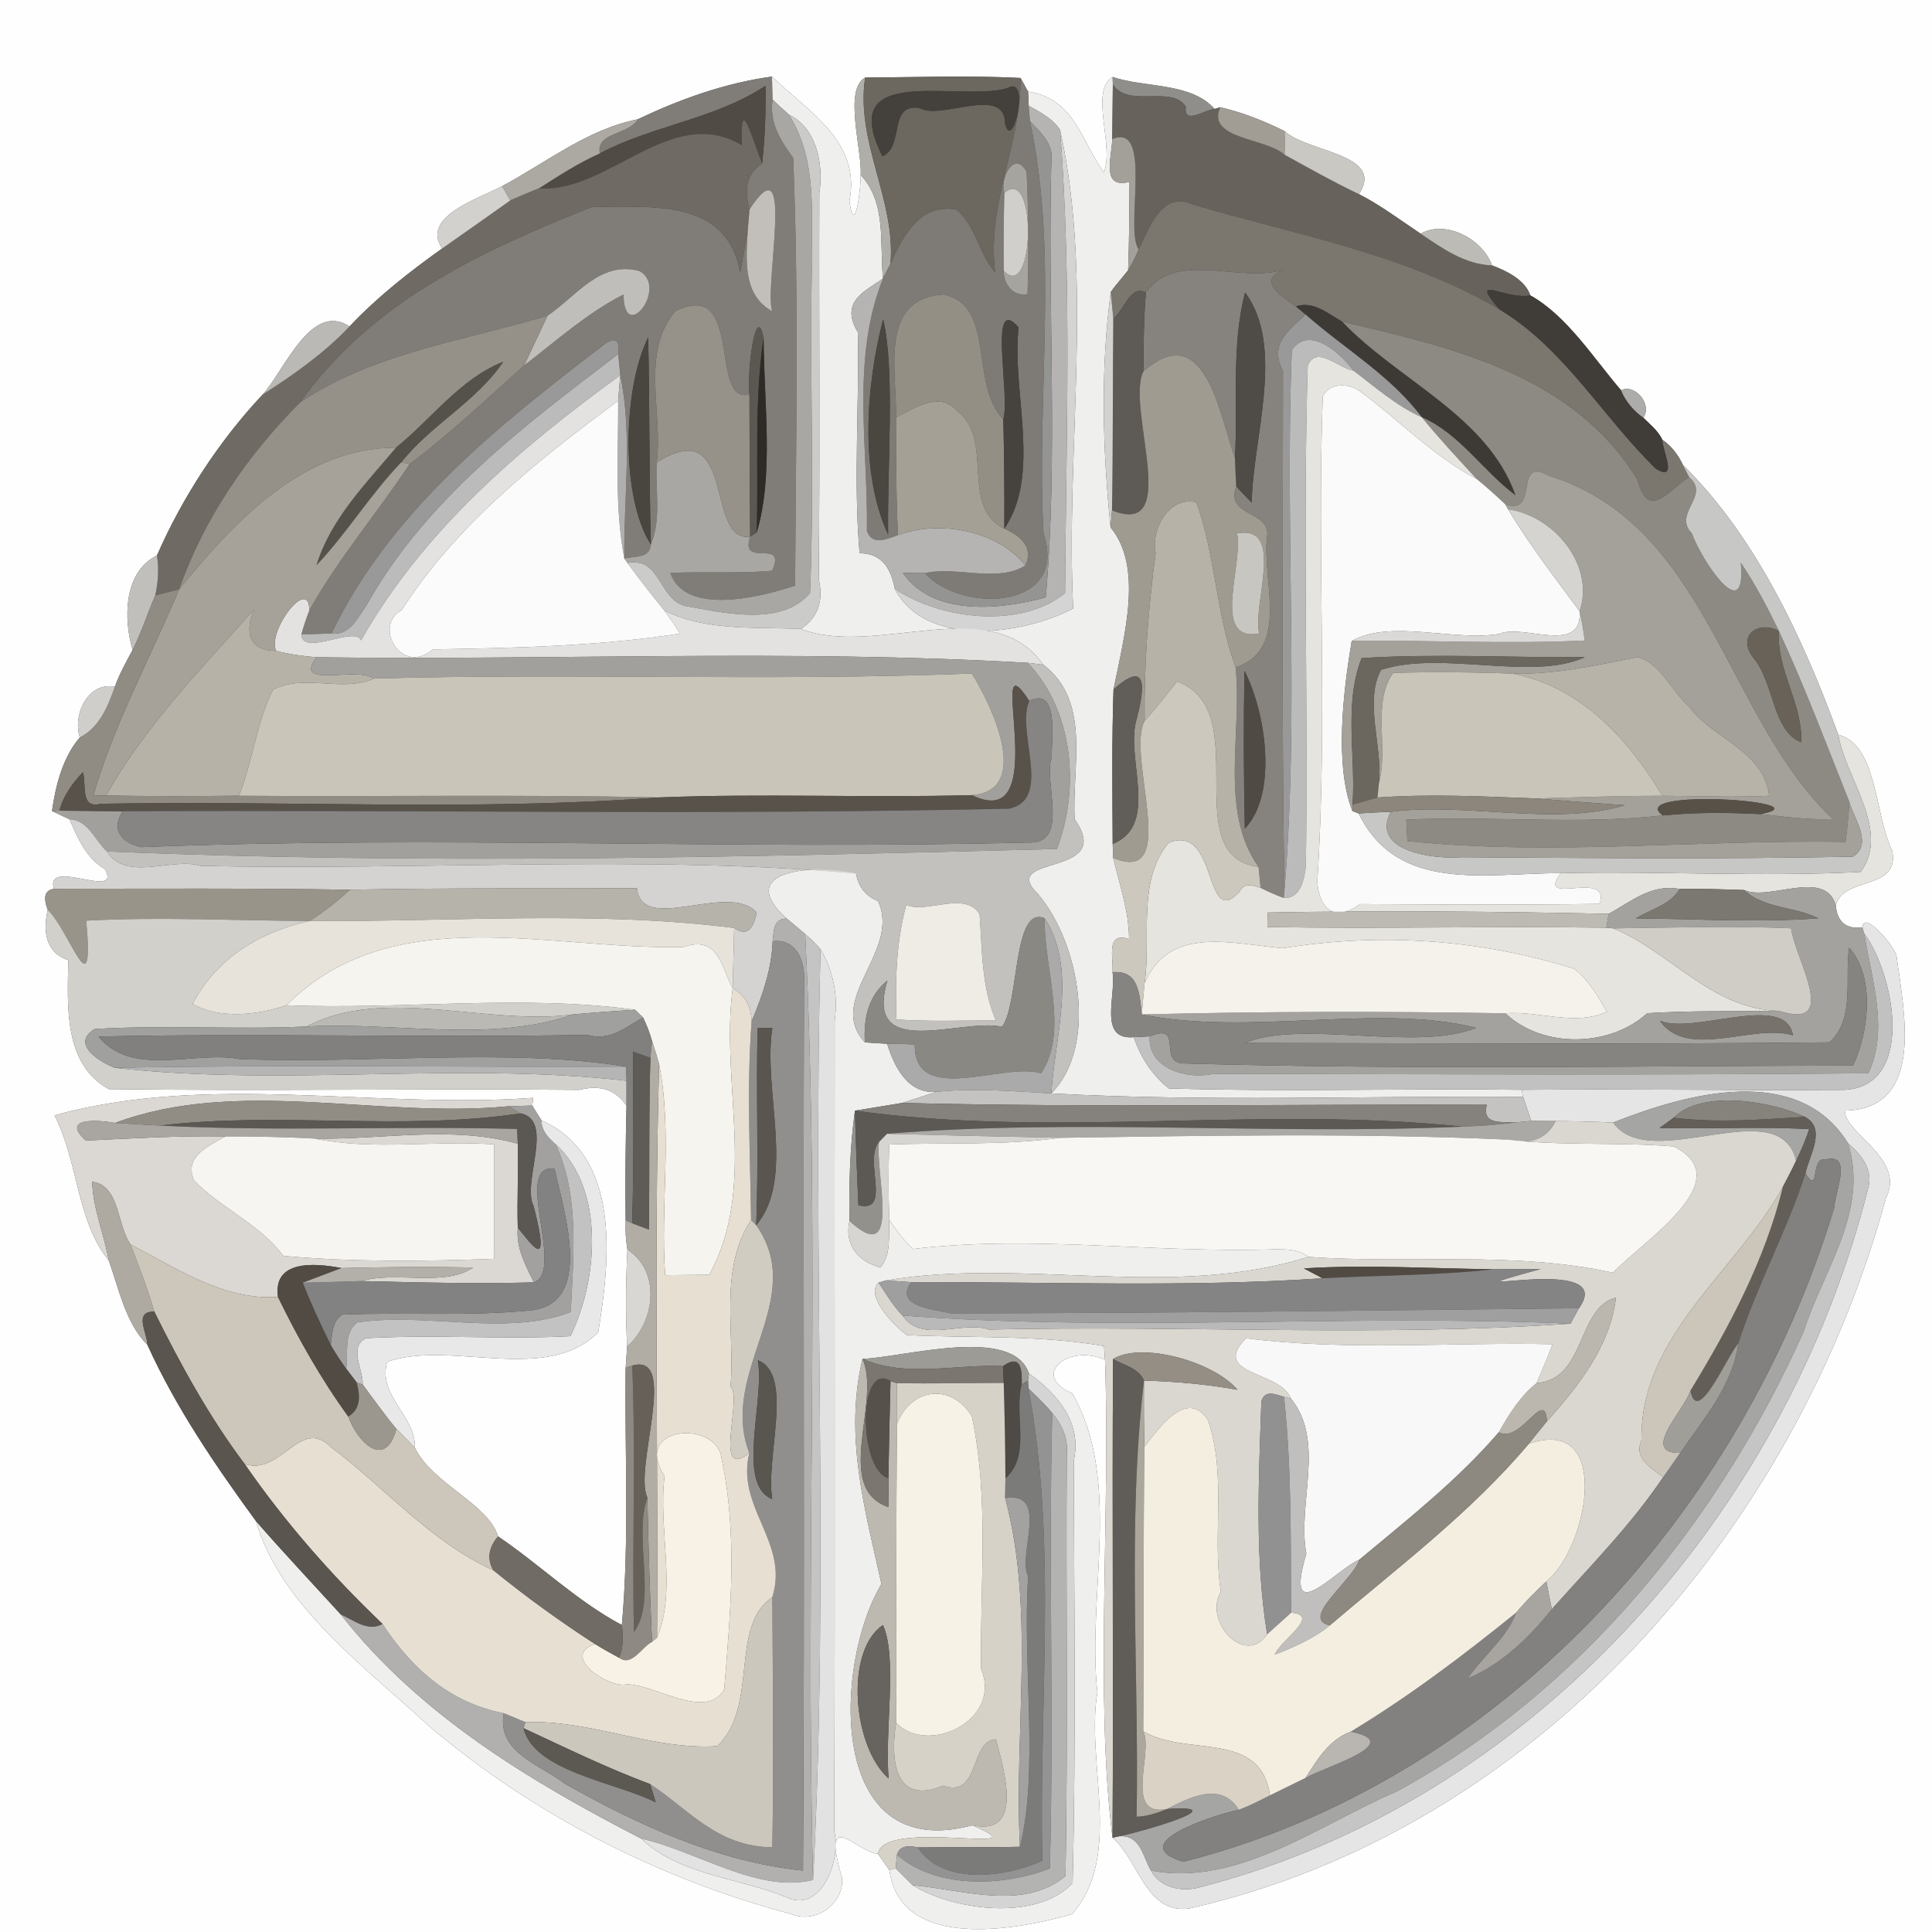 <?xml version="1.0" encoding="UTF-8" ?>
<!DOCTYPE svg PUBLIC "-//W3C//DTD SVG 1.1//EN" "http://www.w3.org/Graphics/SVG/1.1/DTD/svg11.dtd">
<svg width="250pt" height="250pt" viewBox="0 0 250 250" version="1.1" xmlns="http://www.w3.org/2000/svg">
<rect x="0" y="0" width="250" height="250" fill="#333333" stroke="none"/>
<g id="#fefefeff">
<path fill="#fefefe" opacity="1.00" d=" M 0.00 0.00 L 250.00 0.00 L 250.00 250.00 L 0.00 250.00 L 0.00 0.00 M 82.52 15.44 C 76.04 16.71 70.67 21.05 64.97 24.09 C 62.04 25.69 54.39 28.00 57.22 32.15 C 52.96 35.19 48.83 38.42 45.23 42.24 C 40.27 39.02 36.92 47.73 34.00 51.05 C 28.43 56.94 23.57 64.40 20.31 71.88 C 16.02 73.98 15.94 80.01 17.16 84.10 C 16.33 85.65 15.45 87.19 14.87 88.86 C 11.35 88.19 9.38 92.52 10.33 95.42 C 8.13 97.98 7.19 101.63 6.73 104.95 C 7.30 105.22 8.43 105.76 9.00 106.02 C 10.07 108.47 11.16 111.06 13.58 112.46 C 15.83 116.56 5.72 110.89 6.98 115.02 C 5.81 115.18 5.55 116.09 6.18 117.74 C 5.54 120.46 5.88 123.28 8.84 124.24 C 8.73 130.12 8.19 137.69 14.08 140.93 C 34.38 141.19 54.68 140.84 74.98 141.03 C 77.66 140.34 79.69 141.02 81.07 143.07 C 80.95 148.03 80.89 152.99 80.96 157.95 C 80.90 159.21 80.98 160.46 81.19 161.71 C 80.97 165.88 80.95 170.06 81.15 174.24 C 81.11 174.93 81.01 176.32 80.96 177.01 C 80.82 188.10 81.46 199.21 80.47 210.28 C 74.64 207.19 69.89 202.49 64.45 198.81 C 63.13 194.54 55.99 192.05 53.68 187.34 C 53.87 183.28 48.78 180.56 50.11 176.21 C 58.28 173.36 70.81 179.18 77.41 172.37 C 78.95 163.10 80.39 149.57 70.07 144.98 C 69.77 144.50 69.17 143.54 68.87 143.06 L 69.01 142.06 C 48.52 143.54 26.97 138.79 7.05 144.33 C 10.13 150.23 9.91 158.08 14.07 163.09 C 15.39 166.78 16.27 171.25 19.07 174.01 C 22.76 182.15 27.88 189.65 33.13 196.84 C 36.28 207.77 47.30 215.74 55.60 223.43 C 69.11 234.82 85.23 243.13 102.33 247.66 C 105.48 248.98 109.22 246.45 108.96 242.99 C 106.20 233.61 110.74 239.60 113.60 239.88 C 113.97 240.41 114.71 241.46 115.08 241.98 C 116.53 252.61 131.78 249.69 138.71 247.69 C 145.38 240.17 140.46 228.07 142.00 219.00 C 140.62 206.33 145.24 191.65 138.75 180.29 C 133.37 178.07 138.04 173.82 142.99 175.94 C 143.70 196.15 141.66 219.63 143.96 237.80 C 147.39 240.74 148.26 247.75 153.92 246.95 C 198.60 236.82 232.26 198.22 244.03 155.05 C 246.64 149.92 238.71 146.71 238.71 143.71 C 249.27 143.51 246.30 130.67 245.40 123.63 C 244.88 122.08 241.07 117.76 241.01 120.01 C 238.86 120.27 237.72 119.27 237.55 117.14 C 238.54 113.32 245.84 115.30 244.86 110.11 C 242.54 105.43 242.98 96.41 237.87 95.07 C 233.29 82.50 227.09 69.30 217.78 60.19 C 217.17 58.88 216.30 57.72 215.10 56.90 C 214.56 55.73 213.51 54.92 212.63 54.04 C 213.87 52.40 211.58 49.59 209.76 50.50 C 206.19 46.33 202.74 40.85 198.02 38.22 C 197.34 36.20 194.94 35.05 193.06 34.34 C 191.89 30.98 187.12 28.38 183.83 30.24 C 181.20 28.49 178.66 26.56 175.84 25.12 C 179.31 19.89 169.16 19.73 166.23 16.97 C 163.57 15.65 160.79 14.54 157.90 13.88 L 157.17 14.10 C 154.10 10.63 148.12 11.38 143.97 9.96 C 140.94 11.75 144.25 19.06 142.83 22.29 C 139.92 18.35 139.16 12.82 133.03 11.85 C 132.79 11.41 132.30 10.53 132.06 10.09 C 125.36 9.75 118.64 10.00 111.95 10.04 C 109.11 11.58 111.59 19.49 111.37 22.64 C 111.42 24.41 110.60 30.85 109.91 26.04 C 111.46 18.29 104.56 14.45 99.89 9.91 C 93.81 10.74 87.99 12.84 82.52 15.44 Z" />
</g>
<g id="#807d78ff">
<path fill="#807d78" opacity="1.00" d=" M 82.52 15.44 C 87.99 12.84 93.81 10.74 99.89 9.91 C 99.91 10.66 99.96 12.15 99.98 12.89 C 99.50 15.83 101.00 18.18 102.64 20.43 C 103.40 38.85 102.98 57.34 102.89 75.78 C 98.99 77.07 88.75 79.90 86.74 74.14 C 91.12 73.93 95.53 74.23 99.91 73.86 C 101.88 69.47 95.67 73.66 97.07 69.43 L 97.92 68.90 C 100.17 61.34 98.83 52.05 98.81 43.71 C 97.79 38.85 96.61 48.35 96.98 51.04 C 91.68 52.40 96.32 35.93 87.43 40.24 C 82.82 45.55 85.82 53.47 84.98 59.84 C 84.76 63.34 85.63 67.10 84.22 70.45 C 83.98 61.52 84.09 52.59 83.87 43.66 C 80.50 50.51 80.38 64.53 84.22 70.45 C 84.08 72.30 82.11 71.93 80.79 72.27 C 80.68 64.39 81.89 56.33 80.26 48.56 C 80.19 47.87 80.06 46.51 79.99 45.83 C 80.24 44.03 79.69 43.57 78.34 44.46 C 64.65 54.92 50.55 66.06 42.90 81.96 C 41.60 82.03 40.30 82.07 39.00 82.08 C 39.29 81.02 39.63 79.99 40.03 78.97 C 43.77 72.28 48.79 66.42 53.01 60.05 C 58.24 56.14 62.97 51.64 67.82 47.29 C 72.00 44.09 75.97 40.50 80.69 38.10 C 80.71 44.70 86.56 37.19 82.75 35.07 C 77.62 33.69 74.54 38.39 70.86 40.84 C 60.06 44.09 48.49 45.62 38.87 52.03 C 48.10 39.00 62.40 32.40 76.72 26.73 C 84.07 26.87 94.01 25.52 95.78 35.24 C 96.03 33.88 96.51 31.16 96.76 29.80 C 96.54 33.66 96.10 38.17 99.92 40.28 C 98.86 37.02 102.97 17.90 96.99 27.10 C 96.32 24.74 96.43 22.57 98.62 21.15 C 98.98 17.82 99.12 14.45 99.05 11.10 C 92.54 15.42 84.48 16.21 77.62 19.85 C 77.08 17.10 81.34 17.49 82.52 15.44 Z" />
</g>
<g id="#efefeeff">
<path fill="#efefee" opacity="1.00" d=" M 99.89 9.91 C 104.56 14.45 111.46 18.29 109.91 26.04 C 110.60 30.85 111.42 24.41 111.37 22.64 C 114.76 26.29 113.80 31.46 114.26 36.04 C 112.06 37.64 108.58 38.95 111.00 42.99 C 111.21 52.51 110.42 62.10 111.23 71.59 C 114.17 71.60 115.28 73.58 115.79 76.20 C 119.81 83.90 132.34 82.17 138.87 78.73 C 137.85 58.30 141.55 36.54 137.18 16.83 C 136.23 15.33 134.59 14.53 133.11 13.68 C 133.09 13.22 133.05 12.31 133.03 11.85 C 139.16 12.82 139.92 18.35 142.83 22.29 C 144.25 19.06 140.94 11.75 143.97 9.96 L 144.00 10.92 C 143.98 12.69 143.95 16.23 143.93 17.99 C 143.81 20.61 142.52 24.41 146.10 23.55 C 146.16 27.35 146.12 31.16 145.98 34.97 C 145.25 35.93 144.40 36.80 143.73 37.81 C 142.38 47.87 142.68 58.16 143.71 68.25 C 147.91 73.35 145.56 81.95 144.09 89.21 C 143.86 95.87 143.95 102.54 143.98 109.20 C 144.00 109.66 144.03 110.57 144.05 111.02 C 144.87 114.48 146.09 117.90 146.10 121.50 C 143.04 120.53 144.10 123.90 143.96 125.80 C 144.46 128.78 142.06 134.62 146.70 134.21 C 147.60 136.81 149.06 139.10 151.24 140.84 C 166.45 141.30 181.67 140.82 196.89 141.02 L 197.09 141.94 C 176.74 141.78 156.36 142.59 136.04 141.49 C 142.13 135.35 139.66 121.93 134.31 115.69 C 129.00 110.43 144.47 113.66 139.06 106.01 C 138.67 99.17 141.26 90.81 135.00 86.01 C 128.24 76.48 113.41 85.14 103.63 81.39 C 105.83 79.92 106.60 77.77 105.94 74.96 C 106.12 58.30 105.96 41.64 106.02 24.98 C 106.60 21.36 105.71 16.57 102.07 14.82 C 101.36 14.19 100.66 13.55 99.98 12.89 C 99.96 12.15 99.91 10.66 99.89 9.91 Z" />
<path fill="#efefee" opacity="1.00" d=" M 101.79 118.86 C 94.85 112.62 105.25 111.73 110.78 113.03 C 111.05 114.74 112.01 115.95 113.61 116.60 C 116.65 123.03 106.77 129.30 111.91 134.89 C 112.63 134.93 114.07 135.02 114.79 135.06 C 115.73 138.05 117.46 141.58 121.18 141.28 C 119.70 141.76 118.22 142.24 116.74 142.72 C 115.22 142.97 112.16 143.47 110.63 143.72 C 109.97 148.44 109.85 153.23 109.92 158.00 C 109.24 161.06 111.02 163.25 113.92 164.01 C 115.38 162.31 114.93 159.94 115.08 157.88 C 116.01 159.19 116.93 160.53 118.14 161.62 C 133.71 159.76 149.37 162.19 164.99 161.66 C 166.49 161.64 168.04 161.66 169.29 162.64 C 151.64 168.23 132.58 162.68 114.62 165.69 L 113.69 165.97 C 111.93 167.61 115.48 171.38 117.35 172.76 C 125.86 173.17 134.43 172.71 142.86 174.18 C 142.89 174.62 142.96 175.50 142.99 175.94 C 138.04 173.82 133.37 178.07 138.75 180.29 C 145.24 191.65 140.62 206.33 142.00 219.00 C 140.46 228.07 145.38 240.17 138.71 247.69 C 131.78 249.69 116.53 252.61 115.08 241.98 L 115.90 241.76 C 116.62 242.49 117.36 243.22 118.10 243.95 C 123.28 247.18 134.15 248.68 138.80 243.66 C 139.24 225.45 138.99 207.22 138.94 189.01 C 140.07 184.10 136.76 180.27 133.14 177.73 C 131.07 171.49 117.00 175.63 111.61 175.84 C 109.19 185.88 111.97 195.47 114.06 204.97 C 107.89 215.24 106.89 241.30 125.82 236.19 C 135.63 240.37 114.40 235.13 113.60 239.88 C 110.74 239.60 106.20 233.61 108.96 242.99 C 109.22 246.45 105.48 248.98 102.33 247.66 C 85.23 243.13 69.11 234.82 55.60 223.43 C 47.30 215.74 36.28 207.77 33.13 196.84 C 36.70 200.93 40.42 204.88 44.08 208.89 C 54.20 221.85 68.55 230.49 82.97 237.91 C 87.92 242.65 95.57 242.97 101.65 245.45 C 106.36 247.80 108.90 240.39 107.95 237.00 C 108.08 201.99 107.96 166.98 108.01 131.98 C 108.48 128.79 107.80 125.57 106.18 122.84 C 105.57 122.13 104.91 121.47 104.19 120.87 C 103.40 120.19 102.60 119.52 101.79 118.86 Z" />
</g>
<g id="#b0aea9ff">
<path fill="#b0aea9" opacity="1.00" d=" M 111.37 22.64 C 111.59 19.49 109.11 11.58 111.95 10.04 C 110.69 18.41 115.92 25.81 115.23 34.14 C 114.99 34.62 114.51 35.57 114.26 36.04 C 113.80 31.46 114.76 26.29 111.37 22.64 Z" />
</g>
<g id="#6c675fff">
<path fill="#6c675f" opacity="1.00" d=" M 111.95 10.04 C 118.64 10.00 125.36 9.75 132.06 10.09 C 132.14 18.74 127.65 26.32 128.78 35.28 C 126.66 32.83 126.29 29.25 123.75 27.12 C 119.06 26.28 116.83 30.55 115.23 34.14 C 115.92 25.81 110.69 18.41 111.95 10.04 M 130.34 11.42 C 123.93 13.24 108.02 7.96 114.19 20.23 C 117.08 18.92 114.88 13.36 118.99 13.97 C 121.66 15.63 130.05 10.94 130.06 15.98 C 131.00 19.98 133.47 9.49 130.34 11.42 Z" />
</g>
<g id="#7e7b76ff">
<path fill="#7e7b76" opacity="1.00" d=" M 132.06 10.09 C 132.30 10.53 132.79 11.41 133.03 11.85 C 133.05 12.31 133.09 13.22 133.11 13.68 C 133.15 14.18 133.24 15.19 133.28 15.69 C 137.03 33.14 134.07 51.29 135.03 69.02 C 138.36 78.96 124.42 79.41 119.68 74.17 C 123.76 73.21 129.02 75.47 132.69 73.17 C 133.79 70.75 131.99 69.32 129.96 68.41 C 134.80 61.30 130.88 50.67 131.81 42.37 C 127.81 37.77 130.75 51.08 129.83 54.26 C 125.41 49.81 128.94 39.56 122.11 38.11 C 113.70 38.56 116.05 48.02 115.95 54.01 C 115.96 59.08 115.95 64.16 116.20 69.24 C 114.80 69.73 112.87 70.68 112.18 68.71 C 112.34 57.81 110.11 46.41 114.26 36.04 C 114.51 35.57 114.99 34.62 115.23 34.14 C 116.83 30.55 119.06 26.28 123.75 27.12 C 126.29 29.25 126.66 32.83 128.78 35.28 C 127.65 26.32 132.14 18.74 132.06 10.09 M 129.96 24.96 C 129.88 28.32 129.85 31.68 129.89 35.04 C 129.85 36.76 131.09 38.42 132.96 38.06 C 133.13 32.79 133.10 27.52 132.84 22.25 C 131.29 19.30 129.32 23.11 129.96 24.96 M 114.28 41.31 C 112.02 50.04 111.25 61.24 114.92 69.17 C 114.80 60.23 115.83 47.88 114.28 41.31 Z" />
</g>
<g id="#908e8aff">
<path fill="#908e8a" opacity="1.00" d=" M 143.97 9.96 C 148.12 11.38 154.10 10.63 157.17 14.10 C 155.93 14.18 153.09 16.25 153.45 13.81 C 151.58 10.92 146.02 14.07 144.00 10.92 L 143.97 9.96 Z" />
</g>
<g id="#504b44ff">
<path fill="#504b44" opacity="1.00" d=" M 77.62 19.85 C 84.48 16.21 92.54 15.42 99.05 11.10 C 99.12 14.45 98.98 17.82 98.62 21.15 C 97.14 17.39 95.74 12.07 96.00 18.80 C 86.91 13.32 78.70 25.02 69.75 24.37 C 72.30 22.74 74.85 21.09 77.62 19.85 Z" />
</g>
<g id="#44403bff">
<path fill="#44403b" opacity="1.00" d=" M 130.34 11.42 C 133.47 9.49 131.00 19.98 130.06 15.98 C 130.05 10.94 121.66 15.63 118.99 13.97 C 114.88 13.36 117.08 18.92 114.19 20.23 C 108.02 7.96 123.93 13.24 130.34 11.42 Z" />
</g>
<g id="#67635cff">
<path fill="#67635c" opacity="1.00" d=" M 144.00 10.92 C 146.02 14.07 151.58 10.92 153.45 13.81 C 153.09 16.25 155.93 14.18 157.17 14.10 L 157.90 13.88 C 156.05 18.02 163.81 17.83 166.23 20.03 C 169.40 21.77 172.56 23.56 175.84 25.12 C 178.66 26.56 181.20 28.49 183.83 30.24 C 186.64 32.14 189.55 34.22 193.06 34.34 C 194.94 35.05 197.34 36.20 198.02 38.22 C 194.74 38.84 189.91 35.26 194.03 40.04 C 181.86 32.87 167.76 30.40 154.36 26.47 C 150.33 24.62 148.76 29.47 147.35 32.27 C 145.47 29.72 149.29 15.78 143.93 17.99 C 143.95 16.23 143.98 12.69 144.00 10.92 Z" />
</g>
<g id="#a9a7a3ff">
<path fill="#a9a7a3" opacity="1.00" d=" M 99.98 12.89 C 100.66 13.55 101.36 14.19 102.07 14.82 C 105.93 20.83 104.92 28.19 105.05 35.00 C 104.77 48.91 105.40 62.85 104.82 76.74 C 101.10 81.11 93.73 79.30 88.61 78.40 C 85.15 77.41 85.50 72.05 81.20 72.85 L 80.79 72.27 C 82.11 71.93 84.08 72.30 84.22 70.45 C 85.63 67.10 84.76 63.34 84.98 59.84 C 95.43 53.26 91.15 70.31 97.07 69.43 C 95.67 73.66 101.88 69.47 99.91 73.86 C 95.53 74.23 91.12 73.93 86.74 74.14 C 88.75 79.90 98.99 77.07 102.89 75.78 C 102.98 57.34 103.40 38.85 102.64 20.43 C 101.00 18.18 99.50 15.83 99.98 12.89 Z" />
</g>
<g id="#b5b4b2ff">
<path fill="#b5b4b2" opacity="1.00" d=" M 133.11 13.68 C 134.59 14.53 136.23 15.33 137.18 16.83 C 138.71 36.74 137.95 56.80 137.82 76.74 C 132.26 81.31 121.94 80.31 115.79 76.20 C 115.28 73.58 114.17 71.60 111.23 71.59 C 110.42 62.10 111.21 52.51 111.00 42.99 C 108.58 38.95 112.06 37.64 114.26 36.04 C 110.11 46.41 112.34 57.81 112.18 68.71 C 112.87 70.68 114.80 69.73 116.20 69.24 C 121.61 67.23 129.09 68.66 132.69 73.17 C 129.02 75.47 123.76 73.21 119.68 74.17 C 118.97 74.16 117.55 74.14 116.83 74.13 C 120.75 79.87 129.70 78.87 135.32 77.29 C 136.95 58.93 135.53 39.68 136.04 20.97 C 136.41 18.68 134.69 17.17 133.28 15.69 C 133.24 15.19 133.15 14.18 133.11 13.68 Z" />
</g>
<g id="#a19d95ff">
<path fill="#a19d95" opacity="1.00" d=" M 157.90 13.88 C 160.79 14.54 163.57 15.65 166.23 16.97 C 166.26 17.99 166.25 19.01 166.23 20.03 C 163.81 17.83 156.05 18.02 157.90 13.88 Z" />
</g>
<g id="#aca8a2ff">
<path fill="#aca8a2" opacity="1.00" d=" M 64.97 24.09 C 70.67 21.05 76.04 16.71 82.52 15.44 C 81.34 17.49 77.08 17.10 77.62 19.85 C 74.85 21.09 72.30 22.74 69.75 24.37 C 68.50 24.88 67.26 25.39 66.03 25.94 C 65.77 25.48 65.24 24.55 64.97 24.09 Z" />
</g>
<g id="#6f6b64ff">
<path fill="#6f6b64" opacity="1.00" d=" M 96.00 18.80 C 95.74 12.07 97.14 17.39 98.62 21.15 C 96.43 22.57 96.32 24.74 96.99 27.10 C 96.94 27.77 96.82 29.12 96.76 29.80 C 96.51 31.16 96.03 33.88 95.78 35.24 C 94.01 25.52 84.07 26.87 76.72 26.73 C 62.40 32.40 48.10 39.00 38.87 52.03 C 32.04 58.88 26.38 67.09 23.18 76.26 C 22.15 76.52 21.12 76.78 20.09 77.04 C 20.46 75.34 20.59 73.60 20.31 71.88 C 23.57 64.40 28.43 56.94 34.00 51.05 C 38.01 48.48 41.95 45.71 45.23 42.24 C 48.83 38.42 52.96 35.19 57.22 32.15 C 60.17 30.10 63.09 28.01 66.03 25.94 C 67.26 25.39 68.50 24.88 69.75 24.37 C 78.70 25.02 86.91 13.32 96.00 18.80 Z" />
</g>
<g id="#cbcbcaff">
<path fill="#cbcbca" opacity="1.00" d=" M 102.07 14.82 C 105.71 16.57 106.60 21.36 106.02 24.98 C 105.96 41.64 106.12 58.30 105.94 74.96 C 106.60 77.77 105.83 79.92 103.63 81.39 C 97.68 81.10 91.47 81.71 85.97 79.01 C 84.33 76.99 82.72 74.96 81.20 72.85 C 85.50 72.05 85.15 77.41 88.61 78.40 C 93.73 79.30 101.10 81.11 104.82 76.74 C 105.40 62.85 104.77 48.91 105.05 35.00 C 104.92 28.19 105.93 20.83 102.07 14.82 Z" />
</g>
<g id="#949493ff">
<path fill="#949493" opacity="1.00" d=" M 133.28 15.69 C 134.69 17.17 136.41 18.68 136.04 20.97 C 135.53 39.68 136.95 58.93 135.32 77.29 C 129.70 78.87 120.75 79.87 116.83 74.13 C 117.55 74.14 118.97 74.16 119.68 74.17 C 124.42 79.41 138.36 78.96 135.03 69.02 C 134.07 51.29 137.03 33.14 133.28 15.69 Z" />
</g>
<g id="#d4d4d4ff">
<path fill="#d4d4d4" opacity="1.00" d=" M 137.18 16.83 C 141.55 36.54 137.85 58.30 138.87 78.73 C 132.34 82.17 119.81 83.90 115.79 76.20 C 121.94 80.31 132.26 81.31 137.82 76.74 C 137.95 56.80 138.71 36.74 137.18 16.83 Z" />
<path fill="#d4d4d4" opacity="1.00" d=" M 133.14 177.73 C 136.76 180.27 140.07 184.10 138.94 189.01 C 138.99 207.22 139.24 225.45 138.80 243.66 C 134.15 248.68 123.28 247.18 118.10 243.95 C 124.53 244.49 132.43 247.32 137.88 242.74 C 138.20 224.48 137.92 206.22 138.04 187.97 C 138.21 186.05 137.37 184.29 136.16 182.86 C 135.23 181.70 134.13 180.70 133.08 179.67 L 133.02 178.64 L 133.14 177.73 Z" />
</g>
<g id="#a3a099ff">
<path fill="#a3a099" opacity="1.00" d=" M 143.93 17.99 C 149.29 15.78 145.47 29.72 147.35 32.27 C 146.97 33.21 146.51 34.11 145.98 34.97 C 146.12 31.16 146.16 27.35 146.10 23.55 C 142.52 24.41 143.81 20.61 143.93 17.99 Z" />
</g>
<g id="#cac8c3ff">
<path fill="#cac8c3" opacity="1.00" d=" M 166.23 16.97 C 169.16 19.73 179.31 19.89 175.84 25.12 C 172.56 23.56 169.40 21.77 166.23 20.03 C 166.25 19.01 166.26 17.99 166.23 16.97 Z" />
</g>
<g id="#a6a49fff">
<path fill="#a6a49f" opacity="1.00" d=" M 129.96 24.96 C 129.32 23.11 131.29 19.30 132.84 22.25 C 133.10 27.52 133.13 32.79 132.96 38.06 C 131.09 38.42 129.85 36.76 129.89 35.04 C 133.90 39.28 134.22 21.21 129.96 24.96 Z" />
</g>
<g id="#d3d1ceff">
<path fill="#d3d1ce" opacity="1.00" d=" M 57.22 32.15 C 54.39 28.00 62.04 25.69 64.97 24.09 C 65.24 24.55 65.77 25.48 66.03 25.94 C 63.09 28.01 60.17 30.10 57.22 32.15 Z" />
</g>
<g id="#c2bfbbff">
<path fill="#c2bfbb" opacity="1.00" d=" M 96.99 27.10 C 102.97 17.90 98.86 37.02 99.92 40.28 C 96.10 38.17 96.54 33.66 96.76 29.80 C 96.82 29.12 96.94 27.77 96.99 27.10 Z" />
</g>
<g id="#d1cfcbff">
<path fill="#d1cfcb" opacity="1.00" d=" M 129.96 24.96 C 134.22 21.21 133.90 39.28 129.89 35.04 C 129.85 31.68 129.88 28.32 129.96 24.96 Z" />
</g>
<g id="#7b766eff">
<path fill="#7b766e" opacity="1.00" d=" M 147.35 32.27 C 148.76 29.47 150.33 24.62 154.36 26.47 C 167.76 30.40 181.86 32.87 194.03 40.04 C 202.41 45.06 207.39 53.98 214.29 60.67 C 217.19 62.39 215.12 58.35 215.10 56.90 C 216.30 57.72 217.17 58.88 217.78 60.19 C 217.98 60.58 218.38 61.37 218.58 61.76 C 216.36 62.89 213.30 67.75 211.91 62.10 C 203.59 48.51 187.98 44.97 173.69 41.62 C 171.82 40.60 169.97 38.89 167.69 39.65 C 165.92 38.39 162.55 36.35 166.08 34.88 C 160.46 36.71 152.24 32.30 148.28 37.84 C 146.21 36.83 145.46 40.18 144.06 41.21 C 143.98 40.36 143.81 38.66 143.73 37.81 C 144.40 36.80 145.25 35.93 145.98 34.97 C 146.51 34.11 146.97 33.21 147.35 32.27 Z" />
</g>
<g id="#bdbbb6ff">
<path fill="#bdbbb6" opacity="1.00" d=" M 183.83 30.24 C 187.12 28.38 191.89 30.98 193.06 34.34 C 189.55 34.22 186.64 32.14 183.83 30.24 Z" />
</g>
<g id="#c0bebaff">
<path fill="#c0beba" opacity="1.00" d=" M 70.86 40.84 C 74.54 38.39 77.62 33.69 82.75 35.07 C 86.56 37.19 80.71 44.70 80.69 38.10 C 75.97 40.50 72.00 44.09 67.82 47.29 C 68.82 45.13 69.85 42.99 70.86 40.84 Z" />
</g>
<g id="#86837eff">
<path fill="#86837e" opacity="1.00" d=" M 148.28 37.84 C 152.24 32.30 160.46 36.71 166.08 34.88 C 162.55 36.35 165.92 38.39 167.69 39.65 C 168.00 39.91 168.61 40.42 168.92 40.68 C 167.02 42.64 164.09 44.37 166.02 48.00 C 166.01 70.42 165.83 92.85 166.20 115.27 L 166.12 116.20 C 165.09 115.82 164.09 115.38 163.12 114.89 C 163.06 114.21 162.93 112.86 162.86 112.19 C 157.73 104.95 160.76 94.98 159.89 86.37 C 167.14 83.88 163.10 74.80 164.00 69.07 C 163.96 66.04 158.56 66.79 159.97 62.93 C 160.61 63.65 161.28 64.36 161.97 65.04 C 162.11 56.64 166.34 44.85 161.11 37.85 C 159.31 44.81 160.21 52.12 159.80 59.24 C 157.73 53.43 155.91 41.12 147.96 48.05 C 147.97 44.64 148.00 41.24 148.28 37.84 M 161.03 86.81 C 160.91 93.61 160.93 100.42 161.08 107.22 C 165.42 102.68 163.75 92.05 161.03 86.81 Z" />
</g>
<g id="#5e5a55ff">
<path fill="#5e5a55" opacity="1.00" d=" M 144.06 41.21 C 145.46 40.18 146.21 36.83 148.28 37.84 C 148.00 41.24 147.97 44.64 147.96 48.05 C 145.61 52.63 153.06 69.72 143.89 66.04 C 144.04 57.76 143.97 49.48 144.06 41.21 Z" />
</g>
<g id="#403d39ff">
<path fill="#403d39" opacity="1.00" d=" M 194.03 40.04 C 189.91 35.26 194.74 38.84 198.02 38.22 C 202.74 40.85 206.19 46.33 209.76 50.50 C 210.35 51.94 211.37 53.13 212.63 54.04 C 213.51 54.92 214.56 55.73 215.10 56.90 C 215.12 58.35 217.19 62.39 214.29 60.67 C 207.39 53.98 202.41 45.06 194.03 40.04 Z" />
</g>
<g id="#938f85ff">
<path fill="#938f85" opacity="1.00" d=" M 115.95 54.01 C 116.05 48.02 113.70 38.56 122.11 38.11 C 128.94 39.56 125.41 49.81 129.83 54.26 C 129.94 58.97 129.99 63.69 129.96 68.41 C 124.14 65.60 128.76 56.77 123.83 53.18 C 121.64 50.53 118.28 52.84 115.95 54.01 Z" />
</g>
<g id="#d2d2d1ff">
<path fill="#d2d2d1" opacity="1.00" d=" M 143.71 68.25 C 142.68 58.16 142.38 47.87 143.73 37.81 C 143.81 38.66 143.98 40.36 144.06 41.21 C 143.97 49.48 144.04 57.76 143.89 66.04 C 143.85 66.59 143.76 67.69 143.71 68.25 Z" />
</g>
<g id="#4f4b46ff">
<path fill="#4f4b46" opacity="1.00" d=" M 161.11 37.85 C 166.34 44.85 162.11 56.64 161.97 65.04 C 161.28 64.36 160.61 63.65 159.97 62.93 C 159.90 61.70 159.84 60.47 159.80 59.24 C 160.21 52.12 159.31 44.81 161.11 37.85 Z" />
</g>
<g id="#3d3a35ff">
<path fill="#3d3a35" opacity="1.00" d=" M 167.69 39.65 C 169.97 38.89 171.82 40.60 173.69 41.62 C 180.84 49.18 192.50 53.80 196.11 64.09 C 191.88 60.96 188.89 56.11 183.98 53.99 C 179.88 48.54 173.95 45.12 168.92 40.68 C 168.61 40.42 168.00 39.91 167.69 39.65 Z" />
</g>
<g id="#979289ff">
<path fill="#979289" opacity="1.00" d=" M 87.43 40.24 C 96.32 35.93 91.68 52.40 96.98 51.04 C 96.99 57.17 97.01 63.30 97.07 69.43 C 91.15 70.31 95.43 53.26 84.98 59.84 C 85.82 53.47 82.82 45.55 87.43 40.24 Z" />
</g>
<g id="#bbb9b5ff">
<path fill="#bbb9b5" opacity="1.00" d=" M 34.00 51.05 C 36.92 47.73 40.27 39.02 45.23 42.24 C 41.95 45.71 38.01 48.48 34.00 51.05 Z" />
</g>
<g id="#959188ff">
<path fill="#959188" opacity="1.00" d=" M 38.87 52.03 C 48.49 45.62 60.06 44.09 70.86 40.84 C 69.85 42.99 68.82 45.13 67.82 47.29 C 62.97 51.64 58.24 56.14 53.01 60.05 L 51.93 59.81 C 55.79 54.94 61.62 51.98 65.11 46.82 C 59.53 49.02 55.83 54.24 51.25 57.92 C 39.16 57.91 30.26 67.57 23.18 76.26 C 26.38 67.09 32.04 58.88 38.87 52.03 Z" />
</g>
<g id="#4a4640ff">
<path fill="#4a4640" opacity="1.00" d=" M 114.28 41.31 C 115.83 47.88 114.80 60.23 114.92 69.17 C 111.25 61.24 112.02 50.04 114.28 41.31 Z" />
</g>
<g id="#46433eff">
<path fill="#46433e" opacity="1.00" d=" M 129.83 54.26 C 130.75 51.08 127.81 37.77 131.81 42.37 C 130.88 50.67 134.80 61.30 129.96 68.41 C 129.99 63.69 129.94 58.97 129.83 54.26 Z" />
</g>
<g id="#9a9999ff">
<path fill="#9a9999" opacity="1.00" d=" M 166.02 48.00 C 164.09 44.37 167.02 42.64 168.92 40.68 C 173.95 45.12 179.88 48.54 183.98 53.99 C 180.70 52.53 177.99 50.11 175.15 47.97 C 173.47 45.76 169.47 42.00 167.16 45.29 C 166.24 68.60 168.15 92.01 166.20 115.27 C 165.83 92.85 166.01 70.42 166.02 48.00 Z" />
</g>
<g id="#8d8a83ff">
<path fill="#8d8a83" opacity="1.00" d=" M 173.69 41.62 C 187.98 44.97 203.59 48.51 211.91 62.10 C 213.30 67.75 216.36 62.89 218.58 61.76 C 221.40 64.14 216.39 66.40 218.93 69.02 C 220.13 72.42 226.01 81.35 225.26 72.81 C 227.15 75.61 228.71 78.61 230.19 81.65 C 227.42 80.20 224.73 82.32 226.87 85.10 C 229.60 88.31 229.33 94.60 233.08 96.06 C 233.28 91.02 229.84 86.68 230.19 81.65 C 233.55 88.88 236.35 96.36 239.31 103.77 C 239.19 105.50 239.06 107.22 238.81 108.94 C 219.91 108.61 200.89 110.79 182.11 108.83 C 182.08 108.13 182.01 106.75 181.97 106.06 C 193.03 105.55 204.16 106.74 215.18 105.52 C 219.38 105.10 223.61 105.13 227.83 105.35 C 230.92 105.68 234.05 106.12 237.18 105.99 C 223.29 92.94 221.04 67.94 200.38 61.54 C 195.77 58.99 199.29 66.76 194.80 65.27 C 193.59 64.13 192.36 63.02 191.07 61.97 C 188.66 59.35 186.22 56.75 183.98 53.99 C 188.89 56.11 191.88 60.96 196.11 64.09 C 192.50 53.80 180.84 49.18 173.69 41.62 Z" />
</g>
<g id="#5b5751ff">
<path fill="#5b5751" opacity="1.00" d=" M 96.98 51.04 C 96.61 48.35 97.79 38.85 98.81 43.71 C 97.57 52.06 98.17 60.50 97.92 68.90 L 97.07 69.43 C 97.01 63.30 96.99 57.17 96.98 51.04 Z" />
</g>
<g id="#999999ff">
<path fill="#999999" opacity="1.00" d=" M 78.34 44.46 C 79.69 43.57 80.24 44.03 79.99 45.83 C 67.77 55.11 55.03 64.70 47.41 78.36 C 46.29 79.94 45.23 82.31 42.90 81.96 C 50.55 66.06 64.65 54.92 78.34 44.46 Z" />
</g>
<g id="#49453fff">
<path fill="#49453f" opacity="1.00" d=" M 84.22 70.45 C 80.38 64.53 80.50 50.51 83.87 43.66 C 84.09 52.59 83.98 61.52 84.22 70.45 Z" />
</g>
<g id="#2e2a26ff">
<path fill="#2e2a26" opacity="1.00" d=" M 97.92 68.90 C 98.17 60.50 97.57 52.06 98.81 43.71 C 98.83 52.05 100.17 61.34 97.92 68.90 Z" />
</g>
<g id="#bbbbbbff">
<path fill="#bbbbbb" opacity="1.00" d=" M 167.16 45.29 C 169.47 42.00 173.47 45.76 175.15 47.97 C 173.24 47.68 170.33 44.58 169.22 47.32 C 168.58 68.87 169.28 90.44 168.98 112.00 C 168.80 113.71 168.33 116.29 166.12 116.20 L 166.20 115.27 C 168.15 92.01 166.24 68.60 167.16 45.29 Z" />
<path fill="#bbbbbb" opacity="1.00" d=" M 47.41 78.36 C 55.03 64.70 67.77 55.11 79.99 45.83 C 80.06 46.51 80.19 47.87 80.26 48.56 C 67.24 57.99 54.73 68.70 46.72 82.87 C 46.02 80.91 39.06 85.04 39.00 82.08 C 40.30 82.07 41.60 82.03 42.90 81.96 C 45.23 82.31 46.29 79.94 47.41 78.36 Z" />
</g>
<g id="#9f9b91ff">
<path fill="#9f9b91" opacity="1.00" d=" M 147.96 48.05 C 155.91 41.12 157.73 53.43 159.80 59.24 C 159.84 60.47 159.90 61.70 159.97 62.93 C 158.56 66.79 163.96 66.04 164.00 69.07 C 163.10 74.80 167.14 83.88 159.89 86.37 C 157.35 79.46 157.28 71.82 154.81 64.99 C 151.28 64.14 148.89 68.52 149.54 71.59 C 148.58 78.77 148.03 86.02 148.12 93.27 C 145.66 97.75 152.91 114.68 144.05 111.02 C 144.03 110.57 144.00 109.66 143.98 109.20 C 150.17 106.74 145.51 97.90 147.10 92.97 C 148.80 86.50 147.06 86.56 144.09 89.21 C 145.56 81.95 147.91 73.35 143.71 68.25 C 143.76 67.69 143.85 66.59 143.89 66.04 C 153.06 69.72 145.61 52.63 147.96 48.05 M 160.07 69.02 C 160.91 73.08 156.65 83.11 162.93 81.98 C 162.08 77.91 166.35 67.89 160.07 69.02 Z" />
</g>
<g id="#e6e4dfff">
<path fill="#e6e4df" opacity="1.00" d=" M 169.22 47.32 C 170.33 44.58 173.24 47.68 175.15 47.97 C 177.99 50.11 180.70 52.53 183.98 53.99 C 186.22 56.75 188.66 59.35 191.07 61.97 C 185.52 59.07 181.19 54.49 176.20 50.80 C 174.80 49.57 172.03 49.38 171.16 51.33 C 170.41 72.22 171.82 93.17 170.46 114.04 C 170.56 116.49 171.96 119.88 176.00 116.99 C 186.33 117.04 196.65 117.12 206.98 116.96 C 208.50 112.36 198.55 117.46 201.98 112.98 C 214.90 112.71 227.86 113.48 240.77 112.83 C 244.69 107.50 238.81 100.71 237.87 95.07 C 242.98 96.41 242.54 105.43 244.86 110.11 C 245.84 115.30 238.54 113.32 237.55 117.14 C 236.13 112.34 228.99 116.65 225.68 115.17 C 222.88 115.08 220.12 114.97 217.34 115.04 C 213.77 114.31 211.06 116.67 208.17 118.25 C 193.46 117.94 178.74 117.81 164.04 118.08 C 164.03 118.55 164.00 119.49 163.99 119.96 C 178.61 120.19 193.23 119.84 207.85 120.04 L 208.76 120.13 C 216.26 123.24 221.54 130.64 230.25 130.81 C 224.54 130.88 218.83 130.76 213.15 131.11 C 208.35 135.49 199.70 135.74 194.79 131.12 C 199.12 130.77 203.76 132.82 207.94 130.93 C 206.75 128.92 205.59 126.76 203.67 125.35 C 191.53 121.53 178.54 120.65 165.99 122.70 C 159.33 122.11 151.33 119.72 148.11 127.21 C 148.99 121.34 147.09 114.02 151.22 109.05 C 157.70 106.45 155.71 120.47 160.40 115.38 C 160.99 114.17 162.10 114.55 163.12 114.89 C 164.09 115.38 165.09 115.82 166.12 116.20 C 168.33 116.29 168.80 113.71 168.98 112.00 C 169.28 90.44 168.58 68.87 169.22 47.32 Z" />
</g>
<g id="#55514bff">
<path fill="#55514b" opacity="1.00" d=" M 51.25 57.92 C 55.83 54.24 59.53 49.02 65.11 46.82 C 61.62 51.98 55.79 54.94 51.93 59.81 C 47.93 63.96 44.92 68.96 40.95 73.15 C 42.75 67.21 47.33 62.58 51.25 57.92 Z" />
</g>
<g id="#e3e2e1ff">
<path fill="#e3e2e1" opacity="1.00" d=" M 46.72 82.87 C 54.73 68.70 67.24 57.99 80.26 48.56 C 80.19 49.38 80.06 51.04 79.99 51.87 C 69.56 59.58 59.05 67.89 51.98 78.95 C 48.22 80.94 51.93 87.51 56.01 84.03 C 66.67 83.85 77.44 83.62 87.99 81.99 C 87.37 80.96 86.67 79.98 85.97 79.01 C 91.47 81.71 97.68 81.10 103.63 81.39 C 113.41 85.14 128.24 76.48 135.00 86.01 C 134.50 85.95 133.49 85.83 132.99 85.77 C 102.40 84.00 71.63 85.45 40.97 85.05 C 39.20 84.90 37.43 84.67 35.72 84.22 C 34.54 81.63 40.01 74.49 40.03 78.97 C 39.63 79.99 39.29 81.02 39.00 82.08 C 39.06 85.04 46.02 80.91 46.72 82.87 Z" />
</g>
<g id="#afafafff">
<path fill="#afafaf" opacity="1.00" d=" M 80.26 48.56 C 81.89 56.33 80.68 64.39 80.79 72.27 C 79.50 65.56 80.03 58.67 79.99 51.87 C 80.06 51.04 80.19 49.38 80.26 48.56 Z" />
</g>
<g id="#fafafaff">
<path fill="#fafafa" opacity="1.00" d=" M 171.16 51.33 C 172.03 49.38 174.80 49.57 176.20 50.80 C 181.19 54.49 185.52 59.07 191.07 61.97 C 192.36 63.02 193.59 64.13 194.80 65.27 L 195.15 65.90 C 197.90 70.50 201.22 74.77 204.40 79.09 C 204.82 84.83 197.00 80.65 194.01 82.03 C 188.04 83.01 180.03 80.12 174.91 82.93 C 173.79 89.62 172.68 99.07 175.00 104.95 L 175.81 105.26 C 180.85 115.59 192.18 112.99 201.98 112.98 C 198.55 117.46 208.50 112.36 206.98 116.96 C 196.65 117.12 186.33 117.04 176.00 116.99 C 171.96 119.88 170.56 116.49 170.46 114.04 C 171.82 93.17 170.41 72.22 171.16 51.33 Z" />
</g>
<g id="#acacabff">
<path fill="#acacab" opacity="1.00" d=" M 209.76 50.50 C 211.58 49.59 213.87 52.40 212.63 54.04 C 211.37 53.13 210.35 51.94 209.76 50.50 Z" />
</g>
<g id="#fbfbfbff">
<path fill="#fbfbfb" opacity="1.00" d=" M 51.98 78.95 C 59.05 67.89 69.56 59.58 79.99 51.87 C 80.03 58.67 79.50 65.56 80.79 72.27 L 81.20 72.85 C 82.72 74.96 84.33 76.99 85.97 79.01 C 86.67 79.98 87.37 80.96 87.99 81.99 C 77.44 83.62 66.67 83.85 56.01 84.03 C 51.93 87.51 48.22 80.94 51.98 78.95 Z" />
</g>
<g id="#a5a096ff">
<path fill="#a5a096" opacity="1.00" d=" M 115.95 54.01 C 118.28 52.84 121.64 50.53 123.83 53.18 C 128.76 56.77 124.14 65.60 129.96 68.41 C 131.99 69.32 133.79 70.75 132.69 73.17 C 129.09 68.66 121.61 67.23 116.20 69.24 C 115.95 64.16 115.96 59.08 115.95 54.01 Z" />
</g>
<g id="#a6a299ff">
<path fill="#a6a299" opacity="1.00" d=" M 23.18 76.26 C 30.26 67.57 39.16 57.91 51.25 57.92 C 47.33 62.58 42.75 67.21 40.95 73.15 C 44.92 68.96 47.93 63.96 51.93 59.81 L 53.01 60.05 C 48.79 66.42 43.77 72.28 40.03 78.97 C 40.01 74.49 34.54 81.63 35.72 84.22 C 32.17 84.24 31.65 81.72 32.86 78.88 C 26.05 86.54 18.78 93.96 13.72 102.95 C 13.31 102.94 12.50 102.93 12.09 102.92 C 14.75 93.67 19.45 85.13 23.18 76.26 Z" />
</g>
<g id="#c7c7c6ff">
<path fill="#c7c7c6" opacity="1.00" d=" M 217.78 60.19 C 227.09 69.30 233.29 82.50 237.87 95.07 C 238.81 100.71 244.69 107.50 240.77 112.83 C 227.86 113.48 214.90 112.71 201.98 112.98 C 192.18 112.99 180.85 115.59 175.81 105.26 C 177.19 105.17 178.58 105.09 179.97 105.05 C 177.21 110.27 185.89 111.21 189.01 110.92 C 205.93 111.03 222.87 111.19 239.78 110.85 C 242.38 109.19 239.88 105.96 239.31 103.77 C 236.35 96.36 233.55 88.88 230.19 81.65 C 228.71 78.61 227.15 75.61 225.26 72.81 C 226.01 81.35 220.13 72.42 218.93 69.02 C 216.39 66.40 221.40 64.14 218.58 61.76 C 218.38 61.37 217.98 60.58 217.78 60.19 Z" />
</g>
<g id="#a4a19aff">
<path fill="#a4a19a" opacity="1.00" d=" M 194.80 65.27 C 199.29 66.76 195.77 58.99 200.38 61.54 C 221.04 67.94 223.29 92.94 237.18 105.99 C 234.05 106.12 230.92 105.68 227.83 105.35 C 236.53 103.66 210.07 101.92 215.18 105.52 C 204.16 106.74 193.03 105.55 181.97 106.06 C 182.01 106.75 182.08 108.13 182.11 108.83 C 200.89 110.79 219.91 108.61 238.81 108.94 C 239.06 107.22 239.19 105.50 239.31 103.77 C 239.88 105.96 242.38 109.19 239.78 110.85 C 222.87 111.19 205.93 111.03 189.01 110.92 C 185.89 111.21 177.21 110.27 179.97 105.05 C 189.73 103.77 201.15 106.96 210.26 104.19 C 206.41 103.93 202.56 103.64 198.72 103.32 C 204.18 103.17 209.65 102.97 215.11 102.98 C 219.71 102.99 224.33 103.20 228.93 102.98 C 228.23 97.06 221.66 95.69 218.56 91.42 C 216.25 89.42 214.98 85.91 211.92 85.02 C 206.60 86.09 201.25 87.29 195.77 87.17 C 190.60 86.97 185.44 86.93 180.28 87.07 C 177.48 90.99 179.70 96.70 178.43 101.34 C 178.96 96.69 176.48 90.87 178.70 86.68 C 186.57 84.11 198.26 88.20 205.09 85.03 C 195.46 85.11 185.80 84.55 176.19 85.16 C 173.85 91.11 175.46 97.86 175.02 104.10 L 175.00 104.95 C 172.68 99.07 173.79 89.62 174.91 82.93 C 184.95 82.81 195.02 83.38 205.06 82.88 C 204.91 81.60 204.66 80.34 204.40 79.09 C 206.42 73.13 201.06 66.73 195.15 65.90 L 194.80 65.27 Z" />
</g>
<g id="#b6b2a8ff">
<path fill="#b6b2a8" opacity="1.00" d=" M 149.54 71.59 C 148.89 68.52 151.28 64.14 154.81 64.99 C 157.28 71.82 157.35 79.46 159.89 86.37 C 160.76 94.98 157.73 104.95 162.86 112.19 C 152.10 110.71 162.56 91.99 152.32 88.18 C 150.93 89.88 149.61 91.65 148.12 93.27 C 148.03 86.02 148.58 78.77 149.54 71.59 Z" />
<path fill="#b6b2a8" opacity="1.00" d=" M 13.72 102.95 C 18.78 93.96 26.05 86.54 32.86 78.88 C 31.65 81.72 32.17 84.24 35.72 84.22 C 37.43 84.67 39.20 84.90 40.97 85.05 C 37.78 89.19 46.11 86.18 48.41 87.80 C 44.23 89.66 39.40 87.12 35.32 89.26 C 33.16 93.58 32.71 98.50 30.92 102.97 C 25.19 103.03 19.46 103.03 13.72 102.95 Z" />
</g>
<g id="#d6d4d1ff">
<path fill="#d6d4d1" opacity="1.00" d=" M 195.15 65.90 C 201.06 66.73 206.42 73.13 204.40 79.09 C 201.22 74.77 197.90 70.50 195.15 65.90 Z" />
</g>
<g id="#c8c6c1ff">
<path fill="#c8c6c1" opacity="1.00" d=" M 160.07 69.02 C 166.35 67.89 162.08 77.91 162.93 81.98 C 156.65 83.11 160.91 73.08 160.07 69.02 Z" />
</g>
<g id="#c1bfbbff">
<path fill="#c1bfbb" opacity="1.00" d=" M 17.16 84.10 C 15.94 80.01 16.02 73.98 20.31 71.88 C 20.59 73.60 20.46 75.34 20.09 77.04 C 19.09 79.38 18.31 81.82 17.16 84.10 Z" />
</g>
<g id="#908c84ff">
<path fill="#908c84" opacity="1.00" d=" M 20.09 77.04 C 21.12 76.78 22.15 76.52 23.18 76.26 C 19.45 85.13 14.75 93.67 12.09 102.92 C 12.50 102.93 13.31 102.94 13.72 102.95 C 19.46 103.03 25.19 103.03 30.92 102.97 C 49.02 103.12 67.12 102.78 85.22 103.19 C 61.22 104.99 37.08 103.55 13.03 104.01 C 10.32 104.71 11.22 101.54 10.73 99.92 C 9.37 101.35 8.19 102.96 7.69 104.90 L 6.73 104.95 C 7.19 101.63 8.13 97.98 10.33 95.42 C 12.89 94.11 13.95 91.41 14.87 88.86 C 15.45 87.19 16.33 85.65 17.16 84.10 C 18.31 81.82 19.09 79.38 20.09 77.04 Z" />
</g>
<g id="#dad9d8ff">
<path fill="#dad9d8" opacity="1.00" d=" M 204.40 79.09 C 204.66 80.34 204.91 81.60 205.06 82.88 C 195.02 83.38 184.95 82.81 174.91 82.93 C 180.03 80.12 188.04 83.01 194.01 82.03 C 197.00 80.65 204.82 84.83 204.40 79.09 Z" />
</g>
<g id="#686258ff">
<path fill="#686258" opacity="1.00" d=" M 226.87 85.10 C 224.73 82.32 227.42 80.20 230.19 81.65 C 229.84 86.68 233.28 91.02 233.08 96.06 C 229.33 94.60 229.60 88.31 226.87 85.10 Z" />
</g>
<g id="#a2a09cff">
<path fill="#a2a09c" opacity="1.00" d=" M 40.97 85.05 C 71.63 85.45 102.40 84.00 132.99 85.77 C 138.91 91.96 139.76 102.02 136.76 109.86 C 95.81 110.90 54.74 111.92 13.83 110.17 C 12.26 108.74 11.42 106.10 9.00 106.02 C 8.43 105.76 7.30 105.22 6.73 104.95 L 7.69 104.90 C 10.42 104.92 13.16 104.94 15.89 104.97 C 14.27 107.35 15.75 109.06 18.27 109.62 C 56.50 108.09 94.76 110.00 133.00 109.02 C 138.63 109.34 134.90 100.93 136.11 98.00 C 135.91 96.87 137.32 88.59 133.19 90.71 C 127.20 81.45 136.68 108.20 125.76 102.89 C 133.61 102.31 128.30 91.18 125.74 87.15 C 99.96 88.17 74.19 87.09 48.41 87.80 C 46.11 86.18 37.78 89.19 40.97 85.05 Z" />
</g>
<g id="#6c675eff">
<path fill="#6c675e" opacity="1.00" d=" M 176.19 85.16 C 185.80 84.55 195.46 85.11 205.09 85.03 C 198.26 88.20 186.57 84.11 178.70 86.68 C 176.48 90.87 178.96 96.69 178.43 101.34 C 178.38 101.80 178.29 102.73 178.25 103.20 C 177.17 103.51 176.10 103.81 175.02 104.10 C 175.46 97.86 173.85 91.11 176.19 85.16 Z" />
</g>
<g id="#b7b3a8ff">
<path fill="#b7b3a8" opacity="1.00" d=" M 195.77 87.17 C 201.25 87.29 206.60 86.09 211.92 85.02 C 214.98 85.91 216.25 89.42 218.56 91.42 C 221.66 95.69 228.23 97.06 228.93 102.98 C 224.33 103.20 219.71 102.99 215.11 102.98 C 210.70 95.62 204.57 88.90 195.77 87.17 Z" />
</g>
<g id="#c2c1beff">
<path fill="#c2c1be" opacity="1.00" d=" M 132.99 85.77 C 133.49 85.83 134.50 85.95 135.00 86.01 C 141.26 90.81 138.67 99.17 139.06 106.01 C 144.47 113.66 129.00 110.43 134.31 115.69 C 139.66 121.93 142.13 135.35 136.04 141.49 C 136.47 134.23 139.45 125.40 135.18 118.83 C 131.02 117.04 131.91 129.95 129.66 132.87 C 124.40 131.66 111.69 137.45 114.83 126.89 C 112.36 128.86 111.74 131.75 111.91 134.89 C 106.77 129.30 116.65 123.03 113.61 116.60 C 112.01 115.95 111.05 114.74 110.78 113.03 C 83.74 110.60 54.04 112.66 25.99 112.05 C 22.29 110.87 16.37 114.19 13.83 110.17 C 54.74 111.92 95.81 110.90 136.76 109.86 C 139.76 102.02 138.91 91.96 132.99 85.77 M 117.27 117.09 C 115.96 121.92 115.83 126.94 116.00 131.92 C 120.28 132.22 124.57 132.02 128.87 132.06 C 126.99 127.71 127.10 122.93 126.76 118.28 C 124.82 115.22 119.85 118.28 117.27 117.09 Z" />
</g>
<g id="#c9c5b9ff">
<path fill="#c9c5b9" opacity="1.00" d=" M 48.41 87.80 C 74.19 87.09 99.96 88.17 125.74 87.15 C 128.30 91.18 133.61 102.31 125.76 102.89 C 112.25 103.26 98.72 102.65 85.22 103.19 C 67.12 102.78 49.02 103.12 30.92 102.97 C 32.71 98.50 33.16 93.58 35.32 89.26 C 39.40 87.12 44.23 89.66 48.41 87.80 Z" />
<path fill="#c9c5b9" opacity="1.00" d=" M 180.28 87.07 C 185.44 86.93 190.60 86.97 195.77 87.17 C 204.57 88.90 210.70 95.62 215.11 102.98 C 209.65 102.97 204.18 103.17 198.72 103.32 C 191.90 103.06 185.06 102.71 178.25 103.20 C 178.29 102.73 178.38 101.80 178.43 101.34 C 179.70 96.70 177.48 90.99 180.28 87.07 Z" />
</g>
<g id="#615d58ff">
<path fill="#615d58" opacity="1.00" d=" M 144.09 89.21 C 147.06 86.56 148.80 86.50 147.10 92.97 C 145.51 97.90 150.17 106.74 143.98 109.20 C 143.95 102.54 143.86 95.87 144.09 89.21 Z" />
</g>
<g id="#4f4a44ff">
<path fill="#4f4a44" opacity="1.00" d=" M 161.03 86.81 C 163.75 92.05 165.42 102.68 161.08 107.22 C 160.93 100.42 160.91 93.61 161.03 86.81 Z" />
</g>
<g id="#58524bff">
<path fill="#58524b" opacity="1.00" d=" M 125.76 102.89 C 136.68 108.20 127.20 81.45 133.19 90.71 C 131.42 94.59 136.27 103.43 130.59 104.64 C 92.38 105.49 54.12 104.78 15.89 104.97 C 13.16 104.94 10.42 104.92 7.69 104.90 C 8.19 102.96 9.37 101.35 10.73 99.92 C 11.22 101.54 10.32 104.71 13.03 104.01 C 37.08 103.55 61.22 104.99 85.22 103.19 C 98.72 102.65 112.25 103.26 125.76 102.89 Z" />
</g>
<g id="#ccc8beff">
<path fill="#ccc8be" opacity="1.00" d=" M 152.32 88.18 C 162.56 91.99 152.10 110.71 162.86 112.19 C 162.93 112.86 163.06 114.21 163.12 114.89 C 162.10 114.55 160.99 114.17 160.40 115.38 C 155.71 120.47 157.70 106.45 151.22 109.05 C 147.09 114.02 148.99 121.34 148.11 127.21 C 147.98 128.56 147.86 129.91 147.74 131.27 C 147.46 128.42 147.29 125.53 143.96 125.80 C 144.10 123.90 143.04 120.53 146.10 121.50 C 146.09 117.90 144.87 114.48 144.05 111.02 C 152.91 114.68 145.66 97.75 148.12 93.27 C 149.61 91.65 150.93 89.88 152.32 88.18 Z" />
</g>
<g id="#d0cecbff">
<path fill="#d0cecb" opacity="1.00" d=" M 10.33 95.42 C 9.38 92.52 11.35 88.19 14.87 88.86 C 13.95 91.41 12.89 94.11 10.33 95.42 Z" />
</g>
<g id="#868584ff">
<path fill="#868584" opacity="1.00" d=" M 133.19 90.71 C 137.32 88.59 135.91 96.87 136.11 98.00 C 134.90 100.93 138.63 109.34 133.00 109.02 C 94.76 110.00 56.50 108.09 18.27 109.62 C 15.75 109.06 14.27 107.35 15.89 104.97 C 54.12 104.78 92.38 105.49 130.59 104.64 C 136.27 103.43 131.42 94.59 133.19 90.71 Z" />
</g>
<g id="#8c867cff">
<path fill="#8c867c" opacity="1.00" d=" M 178.25 103.20 C 185.06 102.71 191.90 103.06 198.72 103.32 C 202.56 103.64 206.41 103.93 210.26 104.19 C 201.15 106.96 189.73 103.77 179.97 105.05 C 178.58 105.09 177.19 105.17 175.81 105.26 L 175.00 104.95 L 175.02 104.10 C 176.10 103.81 177.17 103.51 178.25 103.20 Z" />
</g>
<g id="#585148ff">
<path fill="#585148" opacity="1.00" d=" M 215.18 105.52 C 210.07 101.92 236.53 103.66 227.83 105.35 C 223.61 105.13 219.38 105.10 215.18 105.52 Z" />
</g>
<g id="#d5d3d2ff">
<path fill="#d5d3d2" opacity="1.00" d=" M 9.00 106.02 C 11.42 106.10 12.26 108.74 13.83 110.17 C 16.37 114.19 22.29 110.87 25.99 112.05 C 54.04 112.66 83.74 110.60 110.78 113.03 C 105.25 111.73 94.85 112.62 101.79 118.86 C 100.05 118.87 100.13 120.49 99.98 121.80 C 99.85 125.45 98.65 128.84 97.26 132.16 C 97.19 130.33 96.49 128.75 94.81 127.88 C 94.87 125.28 94.94 122.68 95.00 120.08 C 96.89 121.38 97.55 119.79 97.92 118.09 C 94.32 114.00 83.06 121.02 82.42 114.94 C 70.04 114.99 57.65 114.89 45.28 115.13 C 32.51 114.93 19.74 114.99 6.98 115.02 C 5.72 110.89 15.83 116.56 13.58 112.46 C 11.16 111.06 10.07 108.47 9.00 106.02 Z" />
</g>
<g id="#98948aff">
<path fill="#98948a" opacity="1.00" d=" M 6.18 117.74 C 5.55 116.09 5.81 115.18 6.98 115.02 C 19.74 114.99 32.51 114.93 45.28 115.13 C 43.69 116.64 41.94 117.97 40.10 119.17 C 30.46 119.14 20.79 118.61 11.16 119.13 C 12.22 131.10 9.06 120.47 6.18 117.74 Z" />
</g>
<g id="#b6b3abff">
<path fill="#b6b3ab" opacity="1.00" d=" M 45.28 115.13 C 57.65 114.89 70.04 114.99 82.42 114.94 C 83.06 121.02 94.32 114.00 97.92 118.09 C 97.55 119.79 96.89 121.38 95.00 120.08 C 76.90 117.79 58.36 119.31 40.10 119.17 C 41.94 117.97 43.69 116.64 45.28 115.13 Z" />
</g>
<g id="#a4a29eff">
<path fill="#a4a29e" opacity="1.00" d=" M 208.17 118.25 C 211.06 116.67 213.77 114.31 217.34 115.04 C 216.11 117.11 213.61 117.65 211.68 118.84 C 219.54 118.90 227.43 119.41 235.29 118.83 C 232.20 117.26 228.31 117.63 225.68 115.17 C 228.99 116.65 236.13 112.34 237.55 117.14 C 237.72 119.27 238.86 120.27 241.01 120.01 L 241.23 120.79 C 242.16 126.70 244.45 133.16 241.77 138.88 C 213.52 139.14 185.26 139.00 157.00 138.95 C 153.66 139.73 148.49 138.31 148.77 134.10 C 153.39 132.23 149.55 137.68 153.39 137.61 C 182.16 138.43 211.00 137.94 239.78 137.88 C 241.72 133.88 242.77 126.46 239.28 122.64 C 238.65 126.56 240.10 131.77 236.74 134.88 C 211.52 135.15 186.30 134.99 161.09 134.96 C 168.39 131.88 183.38 136.14 191.00 133.00 C 178.52 129.81 161.58 134.10 147.74 131.27 C 163.42 130.87 179.11 130.86 194.79 131.12 C 199.70 135.74 208.35 135.49 213.15 131.11 C 218.83 130.76 224.54 130.88 230.25 130.81 C 238.15 133.35 232.30 124.16 231.76 120.12 C 224.09 119.78 216.42 120.04 208.76 120.13 L 207.85 120.04 C 207.93 119.59 208.09 118.70 208.17 118.25 M 214.78 132.08 C 218.36 137.20 226.85 132.40 232.00 133.97 C 231.11 128.32 219.11 133.94 214.78 132.08 Z" />
</g>
<g id="#7b7771ff">
<path fill="#7b7771" opacity="1.00" d=" M 217.34 115.04 C 220.12 114.97 222.88 115.08 225.68 115.17 C 228.31 117.63 232.20 117.26 235.29 118.83 C 227.43 119.41 219.54 118.90 211.68 118.84 C 213.61 117.65 216.11 117.11 217.34 115.04 Z" />
</g>
<g id="#efece5ff">
<path fill="#efece5" opacity="1.00" d=" M 117.27 117.09 C 119.85 118.28 124.82 115.22 126.76 118.28 C 127.10 122.93 126.99 127.71 128.87 132.06 C 124.57 132.02 120.28 132.22 116.00 131.92 C 115.83 126.94 115.96 121.92 117.27 117.09 Z" />
</g>
<g id="#d1d0cbff">
<path fill="#d1d0cb" opacity="1.00" d=" M 6.18 117.74 C 9.06 120.47 12.22 131.10 11.16 119.13 C 20.79 118.61 30.46 119.14 40.10 119.17 C 33.68 120.54 28.03 123.96 24.92 129.92 C 28.40 131.90 33.40 131.35 37.06 130.08 C 52.02 130.68 67.39 128.65 82.17 130.66 C 79.53 130.82 76.89 131.02 74.26 131.25 C 63.19 132.82 49.69 127.50 39.68 132.83 C 30.54 133.26 21.35 132.60 12.22 133.16 C 9.13 135.11 12.86 137.40 14.85 138.17 C 36.80 140.65 59.11 137.35 81.07 139.85 C 81.07 140.66 81.07 142.27 81.07 143.07 C 79.69 141.02 77.66 140.34 74.98 141.03 C 54.68 140.84 34.38 141.19 14.08 140.93 C 8.19 137.69 8.73 130.12 8.84 124.24 C 5.88 123.28 5.54 120.46 6.18 117.74 Z" />
</g>
<g id="#8a8883ff">
<path fill="#8a8883" opacity="1.00" d=" M 129.66 132.87 C 131.91 129.95 131.02 117.04 135.18 118.83 C 135.05 125.27 138.37 133.52 134.70 138.88 C 129.87 137.40 118.28 143.22 118.37 135.18 C 117.18 135.09 115.99 135.05 114.79 135.06 C 114.07 135.02 112.63 134.93 111.91 134.89 C 111.74 131.75 112.36 128.86 114.83 126.89 C 111.69 137.45 124.40 131.66 129.66 132.87 Z" />
</g>
<g id="#bdbab3ff">
<path fill="#bdbab3" opacity="1.00" d=" M 164.04 118.08 C 178.74 117.81 193.46 117.94 208.17 118.25 C 208.09 118.70 207.93 119.59 207.85 120.04 C 193.23 119.84 178.61 120.19 163.99 119.96 C 164.00 119.49 164.03 118.55 164.04 118.08 Z" />
</g>
<g id="#e7e3dbff">
<path fill="#e7e3db" opacity="1.00" d=" M 40.10 119.17 C 58.36 119.31 76.90 117.79 95.00 120.08 C 94.94 122.68 94.87 125.28 94.81 127.88 C 93.37 125.32 93.04 120.92 88.41 122.54 C 71.41 123.00 50.82 116.28 37.06 130.08 C 33.40 131.35 28.40 131.90 24.92 129.92 C 28.03 123.96 33.68 120.54 40.10 119.17 Z" />
</g>
<g id="#b1b0afff">
<path fill="#b1b0af" opacity="1.00" d=" M 99.98 121.80 C 100.13 120.49 100.05 118.87 101.79 118.86 C 102.60 119.52 103.40 120.19 104.19 120.87 C 106.22 161.60 104.17 202.49 105.21 243.27 C 98.07 245.01 90.38 239.61 82.97 237.91 C 68.55 230.49 54.20 221.85 44.08 208.89 C 45.78 209.63 47.57 211.18 49.50 210.14 C 53.35 216.01 58.28 220.35 65.19 221.69 C 64.26 226.79 69.89 228.32 73.11 230.83 C 82.64 236.18 92.93 240.93 103.91 242.05 C 104.15 203.69 103.90 165.33 104.04 126.97 C 104.22 124.39 103.04 121.41 99.98 121.80 Z" />
</g>
<g id="#abaaaaff">
<path fill="#abaaaa" opacity="1.00" d=" M 135.18 118.83 C 139.45 125.40 136.47 134.23 136.04 141.49 C 131.09 141.21 126.12 140.77 121.18 141.28 C 117.46 141.58 115.73 138.05 114.79 135.06 C 115.99 135.05 117.18 135.09 118.37 135.18 C 118.28 143.22 129.87 137.40 134.70 138.88 C 138.37 133.52 135.05 125.27 135.18 118.83 Z" />
</g>
<g id="#e5e5e5ff">
<path fill="#e5e5e5" opacity="1.00" d=" M 241.01 120.01 C 241.07 117.76 244.88 122.08 245.40 123.63 C 246.30 130.67 249.27 143.51 238.71 143.71 C 238.71 146.71 246.64 149.92 244.03 155.05 C 232.26 198.22 198.60 236.82 153.92 246.95 C 148.26 247.75 147.39 240.74 143.96 237.80 L 144.84 237.61 C 147.63 237.44 147.84 240.20 148.94 242.05 C 150.08 244.24 152.89 244.87 155.14 244.24 C 198.03 233.26 231.14 196.03 241.76 153.66 C 242.40 151.34 240.80 149.32 239.13 147.94 C 232.70 137.52 218.32 141.45 208.74 145.26 C 206.25 145.14 203.77 145.08 201.30 145.07 C 200.51 145.07 198.93 145.06 198.14 145.05 C 197.79 144.01 197.44 142.97 197.09 141.94 L 196.89 141.02 C 210.60 140.90 224.31 141.10 238.03 141.03 C 247.91 141.26 245.35 126.41 241.23 120.79 L 241.01 120.01 Z" />
</g>
<g id="#d0cdc6ff">
<path fill="#d0cdc6" opacity="1.00" d=" M 208.76 120.13 C 216.42 120.04 224.09 119.78 231.76 120.12 C 232.30 124.16 238.15 133.35 230.25 130.81 C 221.54 130.64 216.26 123.24 208.76 120.13 Z" />
</g>
<g id="#f6f4eeff">
<path fill="#f6f4ee" opacity="1.00" d=" M 37.06 130.08 C 50.82 116.28 71.41 123.00 88.41 122.54 C 93.04 120.92 93.37 125.32 94.81 127.88 C 93.20 140.11 98.05 153.64 91.77 164.96 C 90.34 164.97 87.49 165.00 86.07 165.01 C 85.42 155.95 87.04 146.65 85.29 137.71 C 85.02 136.71 84.71 135.71 84.38 134.73 C 84.08 133.67 83.69 132.64 83.21 131.66 C 82.95 131.41 82.43 130.91 82.17 130.66 C 67.39 128.65 52.02 130.68 37.06 130.08 Z" />
</g>
<g id="#c4c4c4ff">
<path fill="#c4c4c4" opacity="1.00" d=" M 104.19 120.87 C 104.91 121.47 105.57 122.13 106.18 122.84 C 105.13 162.92 107.32 203.42 105.21 243.27 C 104.17 202.49 106.22 161.60 104.19 120.87 Z" />
</g>
<g id="#f5f2ebff">
<path fill="#f5f2eb" opacity="1.00" d=" M 165.99 122.70 C 178.54 120.65 191.53 121.53 203.67 125.35 C 205.59 126.76 206.75 128.92 207.94 130.93 C 203.76 132.82 199.12 130.77 194.79 131.12 C 179.11 130.86 163.42 130.87 147.74 131.27 C 147.86 129.91 147.98 128.56 148.11 127.21 C 151.33 119.72 159.33 122.11 165.99 122.70 Z" />
</g>
<g id="#c1c1c1ff">
<path fill="#c1c1c1" opacity="1.00" d=" M 241.23 120.79 C 245.35 126.41 247.91 141.26 238.03 141.03 C 224.31 141.10 210.60 140.90 196.89 141.02 C 181.67 140.82 166.45 141.30 151.24 140.84 C 149.06 139.10 147.60 136.81 146.70 134.21 C 147.22 134.18 148.25 134.12 148.77 134.10 C 148.49 138.31 153.66 139.73 157.00 138.95 C 185.26 139.00 213.52 139.14 241.77 138.88 C 244.45 133.16 242.16 126.70 241.23 120.79 Z" />
</g>
<g id="#908f8dff">
<path fill="#908f8d" opacity="1.00" d=" M 99.98 121.80 C 103.04 121.41 104.22 124.39 104.04 126.97 C 103.90 165.33 104.15 203.69 103.91 242.05 C 92.93 240.93 82.64 236.18 73.11 230.83 C 69.89 228.32 64.26 226.79 65.19 221.69 C 66.13 222.08 67.06 222.47 68.01 222.85 L 67.75 223.63 C 69.09 229.24 79.74 230.62 84.85 233.22 C 84.67 232.63 84.31 231.45 84.13 230.86 C 89.15 234.16 92.79 238.97 99.94 239.04 C 100.13 228.25 100.00 217.46 99.94 206.68 C 102.17 199.60 95.22 195.09 96.96 188.02 C 92.92 177.46 104.66 168.18 97.85 158.54 C 103.01 152.51 98.65 140.94 99.95 133.01 C 99.47 133.01 98.52 133.01 98.04 133.01 C 97.81 141.52 98.20 150.03 97.85 158.54 L 97.19 157.86 C 97.08 149.30 96.61 140.71 97.26 132.16 C 98.65 128.84 99.85 125.45 99.98 121.80 M 98.07 176.02 C 98.97 181.38 95.22 192.15 99.93 193.98 C 99.02 188.62 102.78 177.84 98.07 176.02 Z" />
</g>
<g id="#e2e2e2ff">
<path fill="#e2e2e2" opacity="1.00" d=" M 106.18 122.84 C 107.80 125.57 108.48 128.79 108.01 131.98 C 107.96 166.98 108.08 201.99 107.95 237.00 C 108.90 240.39 106.36 247.80 101.65 245.45 C 95.57 242.97 87.92 242.65 82.97 237.91 C 90.38 239.61 98.07 245.01 105.21 243.27 C 107.32 203.42 105.13 162.92 106.18 122.84 Z" />
</g>
<g id="#868481ff">
<path fill="#868481" opacity="1.00" d=" M 239.28 122.64 C 242.77 126.46 241.72 133.88 239.78 137.88 C 211.00 137.94 182.16 138.43 153.39 137.61 C 149.55 137.68 153.39 132.23 148.77 134.10 C 148.25 134.12 147.22 134.18 146.70 134.21 C 142.06 134.62 144.46 128.78 143.96 125.80 C 147.29 125.53 147.46 128.42 147.74 131.27 C 161.58 134.10 178.52 129.81 191.00 133.00 C 183.38 136.14 168.39 131.88 161.09 134.96 C 186.30 134.99 211.52 135.15 236.74 134.88 C 240.10 131.77 238.65 126.56 239.28 122.64 Z" />
</g>
<g id="#e6dfd2ff">
<path fill="#e6dfd2" opacity="1.00" d=" M 94.81 127.88 C 96.49 128.75 97.19 130.33 97.26 132.16 C 96.61 140.71 97.08 149.30 97.19 157.86 C 93.00 164.32 95.11 172.20 94.54 179.42 C 96.13 180.91 92.19 191.72 96.96 188.02 C 95.22 195.09 102.17 199.60 99.94 206.68 C 94.33 210.46 98.25 220.75 92.81 225.95 C 84.39 226.49 76.47 222.52 68.01 222.85 C 67.06 222.47 66.13 222.08 65.19 221.69 C 58.28 220.35 53.35 216.01 49.50 210.14 C 42.89 203.83 36.86 196.96 31.66 189.44 C 36.32 191.02 38.88 183.28 42.80 187.24 C 49.82 192.49 55.73 199.55 63.84 203.19 C 68.05 206.61 72.43 209.79 76.99 212.73 C 72.41 214.33 78.82 218.46 81.02 217.96 C 84.55 217.82 91.29 222.71 93.71 218.64 C 94.53 208.69 95.48 198.52 93.36 188.67 C 92.71 183.72 81.71 184.47 86.00 190.99 C 85.13 197.72 87.62 205.76 85.02 211.93 C 85.18 187.19 84.61 162.44 85.29 137.71 C 87.04 146.65 85.42 155.95 86.07 165.01 C 87.49 165.00 90.34 164.97 91.77 164.96 C 98.05 153.64 93.20 140.11 94.81 127.88 Z" />
</g>
<g id="#bbb9b3ff">
<path fill="#bbb9b3" opacity="1.00" d=" M 39.68 132.83 C 49.69 127.50 63.19 132.82 74.26 131.25 C 63.25 135.04 51.09 132.18 39.68 132.83 Z" />
</g>
<g id="#a0a09fff">
<path fill="#a0a09f" opacity="1.00" d=" M 74.26 131.25 C 76.89 131.02 79.53 130.82 82.17 130.66 C 82.43 130.91 82.95 131.41 83.21 131.66 C 80.98 132.91 78.91 134.78 75.96 133.91 C 54.90 134.31 33.82 133.66 12.76 134.13 C 17.07 139.49 25.22 135.92 31.00 137.04 C 47.36 137.69 66.05 135.57 80.98 138.02 C 58.94 138.11 36.89 137.76 14.85 138.17 C 12.86 137.40 9.13 135.11 12.22 133.16 C 21.35 132.60 30.54 133.26 39.68 132.83 C 51.09 132.18 63.25 135.04 74.26 131.25 Z" />
</g>
<g id="#81807fff">
<path fill="#81807f" opacity="1.00" d=" M 75.96 133.91 C 78.91 134.78 80.98 132.91 83.21 131.66 C 83.69 132.64 84.08 133.67 84.38 134.73 C 84.33 135.27 84.22 136.35 84.16 136.89 C 83.60 136.69 82.48 136.29 81.92 136.09 C 81.94 143.48 82.03 150.88 81.80 158.28 L 80.96 157.95 C 80.89 152.99 80.95 148.03 81.07 143.07 C 81.07 142.27 81.07 140.66 81.07 139.85 C 81.05 139.39 81.00 138.48 80.98 138.02 C 66.05 135.57 47.36 137.69 31.00 137.04 C 25.22 135.92 17.07 139.49 12.76 134.13 C 33.82 133.66 54.90 134.31 75.96 133.91 Z" />
</g>
<g id="#77736cff">
<path fill="#77736c" opacity="1.00" d=" M 214.78 132.08 C 219.11 133.94 231.11 128.32 232.00 133.97 C 226.85 132.40 218.36 137.20 214.78 132.08 Z" />
</g>
<g id="#5a564fff">
<path fill="#5a564f" opacity="1.00" d=" M 98.04 133.01 C 98.52 133.01 99.47 133.01 99.95 133.01 C 98.65 140.94 103.01 152.51 97.85 158.54 C 98.20 150.03 97.81 141.52 98.04 133.01 Z" />
</g>
<g id="#b1ada5ff">
<path fill="#b1ada5" opacity="1.00" d=" M 84.38 134.73 C 84.71 135.71 85.02 136.71 85.29 137.71 C 84.61 162.44 85.18 187.19 85.02 211.93 L 84.37 212.46 C 84.09 206.23 83.90 200.01 83.77 193.78 C 81.95 190.08 87.92 174.97 81.81 176.71 L 80.96 177.01 C 81.01 176.32 81.11 174.93 81.15 174.24 C 84.78 171.04 85.55 164.53 81.19 161.71 C 80.98 160.46 80.90 159.21 80.96 157.95 L 81.80 158.28 C 82.34 158.49 83.42 158.89 83.96 159.10 C 84.08 151.69 83.93 144.29 84.16 136.89 C 84.22 136.35 84.33 135.27 84.38 134.73 Z" />
</g>
<g id="#5f5c57ff">
<path fill="#5f5c57" opacity="1.00" d=" M 81.92 136.09 C 82.48 136.29 83.60 136.69 84.16 136.89 C 83.93 144.29 84.08 151.69 83.96 159.10 C 83.42 158.89 82.34 158.49 81.80 158.28 C 82.03 150.88 81.94 143.48 81.92 136.09 Z" />
</g>
<g id="#b5b5b5ff">
<path fill="#b5b5b5" opacity="1.00" d=" M 14.85 138.17 C 36.89 137.76 58.94 138.11 80.98 138.02 C 81.00 138.48 81.05 139.39 81.07 139.85 C 59.11 137.35 36.80 140.65 14.85 138.17 Z" />
</g>
<g id="#c4c3c2ff">
<path fill="#c4c3c2" opacity="1.00" d=" M 121.18 141.28 C 126.12 140.77 131.09 141.21 136.04 141.49 C 156.36 142.59 176.74 141.78 197.09 141.94 C 197.44 142.97 197.79 144.01 198.14 145.05 C 197.66 145.10 196.69 145.19 196.20 145.24 C 194.37 145.13 191.71 145.63 192.39 142.96 C 167.18 142.86 141.95 143.33 116.74 142.72 C 118.22 142.24 119.70 141.76 121.18 141.28 Z" />
</g>
<g id="#dbd8d3ff">
<path fill="#dbd8d3" opacity="1.00" d=" M 7.05 144.33 C 26.97 138.79 48.52 143.54 69.01 142.06 L 68.87 143.06 C 68.10 143.08 66.56 143.12 65.79 143.15 C 49.07 144.78 30.78 139.36 14.88 145.31 C 12.57 144.88 7.78 144.62 11.12 147.59 C 17.14 147.31 23.16 146.94 29.18 147.05 C 27.01 148.30 23.74 149.64 25.12 152.77 C 28.67 156.40 33.58 158.38 36.67 162.51 C 45.73 163.33 54.87 163.22 63.96 162.89 C 63.95 159.18 63.95 151.78 63.94 148.08 C 56.23 147.53 48.33 148.90 40.70 147.33 C 49.41 147.51 58.48 145.60 67.00 148.00 C 67.10 151.62 66.89 155.26 67.00 158.89 C 66.77 161.46 67.98 163.73 69.10 165.94 C 61.66 166.15 54.21 165.95 46.77 165.77 C 51.22 164.45 57.59 166.56 61.22 164.01 C 55.54 163.91 49.87 163.94 44.19 164.09 C 40.69 163.41 35.30 163.01 35.97 167.83 C 28.90 168.29 22.89 164.11 16.89 161.04 C 15.10 158.49 15.51 153.34 11.92 152.92 C 12.04 156.42 13.46 159.67 14.07 163.09 C 9.91 158.08 10.13 150.23 7.05 144.33 Z" />
</g>
<g id="#a5a5a3ff">
<path fill="#a5a5a3" opacity="1.00" d=" M 208.74 145.26 C 218.32 141.45 232.70 137.52 239.13 147.94 C 241.88 156.68 235.93 164.34 233.37 172.36 C 222.39 196.80 204.54 218.89 180.76 231.80 C 170.81 236.05 160.14 244.21 148.94 242.05 C 147.84 240.20 147.63 237.44 144.84 237.61 C 148.10 236.92 159.98 233.48 151.00 234.09 C 153.94 232.57 158.08 230.48 160.29 234.19 C 157.04 234.89 145.35 238.59 153.13 240.91 C 193.80 230.59 225.34 195.91 237.33 156.33 C 237.50 154.07 239.76 149.08 236.19 150.06 C 234.21 149.61 235.54 154.81 233.62 151.85 C 234.07 149.56 236.43 146.04 233.54 144.52 C 229.32 142.51 220.22 140.93 216.56 144.64 C 216.10 144.97 215.20 145.64 214.74 145.97 C 221.19 146.10 227.65 145.75 234.10 146.11 C 233.66 147.52 233.05 148.87 232.41 150.21 C 230.31 141.08 213.52 152.06 208.74 145.26 Z" />
</g>
<g id="#918d85ff">
<path fill="#918d85" opacity="1.00" d=" M 14.88 145.31 C 30.78 139.36 49.07 144.78 65.79 143.15 C 66.19 143.38 66.98 143.84 67.37 144.07 C 51.91 146.38 36.21 143.79 20.71 145.65 C 19.25 145.56 16.33 145.39 14.88 145.31 Z" />
</g>
<g id="#a2a1a0ff">
<path fill="#a2a1a0" opacity="1.00" d=" M 65.79 143.15 C 66.56 143.12 68.10 143.08 68.87 143.06 C 69.17 143.54 69.77 144.50 70.07 144.98 C 70.07 146.31 70.96 147.23 71.89 148.05 C 75.03 154.78 74.18 162.57 73.86 169.77 C 65.61 172.97 55.21 169.78 46.23 171.12 C 44.39 172.52 45.11 175.10 44.79 177.10 C 44.07 176.12 43.39 175.11 42.80 174.05 C 42.99 172.62 42.95 171.00 44.30 170.11 C 52.39 169.77 60.51 170.36 68.58 169.57 C 76.88 168.79 73.03 157.01 71.76 151.23 C 66.25 150.52 73.18 164.40 69.10 165.94 C 67.98 163.73 66.77 161.46 67.00 158.89 C 68.60 160.68 71.42 165.23 69.05 156.06 C 67.48 153.00 71.81 145.00 67.37 144.07 C 66.98 143.84 66.19 143.38 65.79 143.15 Z" />
</g>
<g id="#85817cff">
<path fill="#85817c" opacity="1.00" d=" M 110.63 143.72 C 112.16 143.47 115.22 142.97 116.74 142.72 C 141.95 143.33 167.18 142.86 192.39 142.96 C 191.71 145.63 194.37 145.13 196.20 145.24 C 193.88 145.53 191.56 145.71 189.24 145.79 C 163.16 143.05 136.50 147.32 110.63 143.72 Z" />
</g>
<g id="#86837dff">
<path fill="#86837d" opacity="1.00" d=" M 216.56 144.64 C 220.22 140.93 229.32 142.51 233.54 144.52 C 227.88 144.88 222.20 145.33 216.56 144.64 Z" />
</g>
<g id="#5b5753ff">
<path fill="#5b5753" opacity="1.00" d=" M 67.37 144.07 C 71.81 145.00 67.48 153.00 69.05 156.06 C 71.42 165.23 68.60 160.68 67.00 158.89 C 66.89 155.26 67.10 151.62 67.00 148.00 C 66.98 147.52 66.92 146.57 66.89 146.09 C 51.50 145.66 36.09 146.46 20.71 145.65 C 36.21 143.79 51.91 146.38 67.37 144.07 Z" />
</g>
<g id="#93918cff">
<path fill="#93918c" opacity="1.00" d=" M 109.92 158.00 C 109.85 153.23 109.97 148.44 110.63 143.72 C 110.74 147.80 110.89 151.88 111.08 155.96 C 115.48 157.00 111.70 150.10 113.74 147.78 C 113.24 151.94 116.73 164.19 109.92 158.00 Z" />
</g>
<g id="#5c5854ff">
<path fill="#5c5854" opacity="1.00" d=" M 110.63 143.72 C 136.50 147.32 163.16 143.05 189.24 145.79 C 164.48 146.89 139.33 144.71 114.78 146.71 C 114.52 146.98 114.00 147.51 113.74 147.78 C 111.70 150.10 115.48 157.00 111.08 155.96 C 110.89 151.88 110.74 147.80 110.63 143.72 Z" />
</g>
<g id="#a9a6a1ff">
<path fill="#a9a6a1" opacity="1.00" d=" M 11.12 147.59 C 7.78 144.62 12.57 144.88 14.88 145.31 C 16.33 145.39 19.25 145.56 20.71 145.65 C 36.09 146.46 51.50 145.66 66.89 146.09 C 66.92 146.57 66.98 147.52 67.00 148.00 C 58.48 145.60 49.41 147.51 40.70 147.33 C 36.86 147.13 33.03 147.04 29.18 147.05 C 23.16 146.94 17.14 147.31 11.12 147.59 Z" />
</g>
<g id="#e8e8e8ff">
<path fill="#e8e8e8" opacity="1.00" d=" M 70.07 144.98 C 80.39 149.57 78.95 163.10 77.41 172.37 C 70.81 179.18 58.28 173.36 50.11 176.21 C 48.78 180.56 53.87 183.28 53.68 187.34 C 52.90 186.51 52.10 185.70 51.29 184.90 C 49.75 183.05 48.37 181.08 46.93 179.16 C 47.03 177.20 45.07 174.42 47.31 173.17 C 56.13 172.65 64.99 173.35 73.81 172.90 C 77.36 165.69 78.33 153.91 71.89 148.05 C 70.96 147.23 70.07 146.31 70.07 144.98 Z" />
</g>
<g id="#aba9a6ff">
<path fill="#aba9a6" opacity="1.00" d=" M 196.20 145.24 C 196.69 145.19 197.66 145.10 198.14 145.05 C 198.93 145.06 200.51 145.07 201.30 145.07 C 200.16 147.40 197.97 148.20 194.73 147.45 C 175.58 146.60 156.38 146.95 137.22 147.23 C 129.74 147.09 122.26 146.91 114.78 146.71 C 139.33 144.71 164.48 146.89 189.24 145.79 C 191.56 145.71 193.88 145.53 196.20 145.24 Z" />
</g>
<g id="#dad7d0ff">
<path fill="#dad7d0" opacity="1.00" d=" M 201.30 145.07 C 203.77 145.08 206.25 145.14 208.74 145.26 C 213.52 152.06 230.31 141.08 232.41 150.21 C 231.88 151.35 231.28 152.46 230.70 153.59 C 224.65 164.56 212.20 172.79 212.40 186.38 C 211.38 188.75 213.64 189.89 215.21 191.15 C 211.04 197.36 205.75 202.67 200.81 208.23 C 200.55 207.04 200.32 205.84 200.09 204.64 C 205.50 200.32 208.72 183.02 197.82 186.83 C 198.60 185.86 199.38 184.88 200.17 183.92 C 204.25 179.38 208.35 174.19 209.10 167.92 C 204.05 169.19 205.21 178.54 198.83 178.97 C 199.53 177.30 200.27 175.64 200.90 173.94 C 187.68 173.65 174.37 174.85 161.22 173.17 C 156.58 177.99 165.65 177.32 167.05 180.98 L 166.15 180.75 C 165.03 180.44 163.69 179.78 163.22 181.33 C 162.89 191.36 162.35 201.52 163.97 211.47 C 161.09 215.73 155.68 209.71 157.98 205.99 C 156.83 198.59 158.78 190.77 156.29 183.72 C 153.58 179.61 149.89 184.86 148.09 187.22 C 148.02 184.36 148.00 181.50 148.03 178.65 C 152.09 178.76 156.14 179.12 160.14 179.84 C 156.90 176.07 147.60 173.63 144.03 175.86 C 143.89 196.50 144.10 217.15 143.96 237.80 C 141.66 219.63 143.70 196.15 142.99 175.94 C 142.96 175.50 142.89 174.62 142.86 174.18 C 134.43 172.71 125.86 173.17 117.35 172.76 C 115.48 171.38 111.93 167.61 113.69 165.97 C 114.66 167.42 115.55 168.96 116.79 170.23 C 119.21 173.89 124.58 170.86 127.98 172.04 C 153.03 171.47 178.32 173.01 203.22 171.28 C 203.50 170.78 204.04 169.78 204.31 169.28 C 209.77 161.77 183.28 168.62 199.37 164.21 C 197.84 164.22 194.77 164.23 193.24 164.24 C 185.07 164.15 176.88 163.62 168.72 164.13 C 169.32 164.45 170.54 165.09 171.14 165.41 C 153.43 166.60 135.65 165.85 117.91 165.91 C 117.09 165.85 115.45 165.75 114.62 165.69 C 132.58 162.68 151.64 168.23 169.29 162.64 C 182.42 163.57 195.77 161.84 208.72 164.69 C 212.49 160.65 225.26 152.66 216.56 148.35 C 209.29 147.76 201.97 148.31 194.73 147.45 C 197.97 148.20 200.16 147.40 201.30 145.07 Z" />
</g>
<g id="#635e58ff">
<path fill="#635e58" opacity="1.00" d=" M 214.74 145.97 C 215.20 145.64 216.10 144.97 216.56 144.64 C 222.20 145.33 227.88 144.88 233.54 144.52 C 236.43 146.04 234.07 149.56 233.62 151.85 C 231.18 159.36 227.35 166.33 224.93 173.84 C 223.31 175.78 219.65 184.60 218.74 179.95 C 223.76 171.71 228.41 163.02 230.70 153.59 C 231.28 152.46 231.88 151.35 232.41 150.21 C 233.05 148.87 233.66 147.52 234.10 146.11 C 227.65 145.75 221.19 146.10 214.74 145.97 Z" />
</g>
<g id="#f7f5f1ff">
<path fill="#f7f5f1" opacity="1.00" d=" M 29.18 147.05 C 33.03 147.04 36.86 147.13 40.70 147.33 C 48.33 148.90 56.23 147.53 63.94 148.08 C 63.95 151.78 63.95 159.18 63.96 162.89 C 54.87 163.22 45.73 163.33 36.67 162.51 C 33.58 158.38 28.67 156.40 25.12 152.77 C 23.74 149.64 27.01 148.30 29.18 147.05 Z" />
</g>
<g id="#d6d5d1ff">
<path fill="#d6d5d1" opacity="1.00" d=" M 113.74 147.78 C 114.00 147.51 114.52 146.98 114.78 146.71 C 122.26 146.91 129.74 147.09 137.22 147.23 C 129.87 148.25 122.45 147.82 115.06 148.10 C 114.96 151.35 114.95 154.63 115.08 157.88 C 114.93 159.94 115.38 162.31 113.92 164.01 C 111.02 163.25 109.24 161.06 109.92 158.00 C 116.73 164.19 113.24 151.94 113.74 147.78 Z" />
</g>
<g id="#f9f7f3ff">
<path fill="#f9f7f3" opacity="1.00" d=" M 137.22 147.23 C 156.38 146.95 175.58 146.60 194.73 147.45 C 201.97 148.31 209.29 147.76 216.56 148.35 C 225.26 152.66 212.49 160.65 208.72 164.69 C 195.77 161.84 182.42 163.57 169.29 162.64 C 168.04 161.66 166.49 161.64 164.99 161.66 C 149.37 162.19 133.71 159.76 118.14 161.62 C 116.93 160.53 116.01 159.19 115.08 157.88 C 114.95 154.63 114.96 151.35 115.06 148.10 C 122.45 147.82 129.87 148.25 137.22 147.23 Z" />
</g>
<g id="#c2c2c2ff">
<path fill="#c2c2c2" opacity="1.00" d=" M 71.89 148.05 C 78.33 153.91 77.36 165.69 73.81 172.90 C 64.99 173.35 56.13 172.65 47.31 173.17 C 45.07 174.42 47.03 177.20 46.93 179.16 L 46.16 178.90 C 45.81 178.45 45.13 177.55 44.79 177.10 C 45.11 175.10 44.39 172.52 46.23 171.12 C 55.21 169.78 65.61 172.97 73.86 169.77 C 74.18 162.57 75.03 154.78 71.89 148.05 Z" />
</g>
<g id="#c5c5c5ff">
<path fill="#c5c5c5" opacity="1.00" d=" M 239.13 147.94 C 240.80 149.32 242.40 151.34 241.76 153.66 C 231.14 196.03 198.03 233.26 155.14 244.24 C 152.89 244.87 150.08 244.24 148.94 242.05 C 160.14 244.21 170.81 236.05 180.76 231.80 C 204.54 218.89 222.39 196.80 233.37 172.36 C 235.93 164.34 241.88 156.68 239.13 147.94 Z" />
</g>
<g id="#828180ff">
<path fill="#828180" opacity="1.00" d=" M 233.62 151.85 C 235.54 154.81 234.21 149.61 236.19 150.06 C 239.76 149.08 237.50 154.07 237.33 156.33 C 225.34 195.91 193.80 230.59 153.13 240.91 C 145.35 238.59 157.04 234.89 160.29 234.19 C 161.69 233.68 163.01 232.99 164.33 232.32 C 165.87 231.57 167.41 230.82 168.94 230.06 C 171.36 228.61 182.14 225.56 174.78 224.08 C 182.32 219.53 189.36 214.20 196.20 208.67 C 194.93 212.04 191.90 214.26 189.92 217.19 C 194.30 215.38 197.87 211.89 200.81 208.23 C 205.75 202.67 211.04 197.36 215.21 191.15 C 215.95 190.11 216.67 189.06 217.41 188.01 C 220.43 183.60 224.19 179.34 224.93 173.84 C 227.35 166.33 231.18 159.36 233.62 151.85 Z" />
</g>
<g id="#828282ff">
<path fill="#828282" opacity="1.00" d=" M 69.10 165.94 C 73.18 164.40 66.25 150.52 71.76 151.23 C 73.03 157.01 76.88 168.79 68.58 169.57 C 60.51 170.36 52.39 169.77 44.30 170.11 C 42.95 171.00 42.99 172.62 42.80 174.05 C 41.48 171.42 40.25 168.73 39.16 165.99 C 41.70 165.93 44.24 165.86 46.77 165.77 C 54.21 165.95 61.66 166.15 69.10 165.94 Z" />
</g>
<g id="#aeaaa2ff">
<path fill="#aeaaa2" opacity="1.00" d=" M 11.92 152.92 C 15.51 153.34 15.10 158.49 16.89 161.04 C 18.02 163.90 19.11 166.78 19.97 169.73 C 17.24 169.66 19.05 172.45 19.07 174.01 C 16.27 171.25 15.39 166.78 14.07 163.09 C 13.46 159.67 12.04 156.42 11.92 152.92 Z" />
</g>
<g id="#ccc6baff">
<path fill="#ccc6ba" opacity="1.00" d=" M 212.40 186.38 C 212.20 172.79 224.65 164.56 230.70 153.59 C 228.41 163.02 223.76 171.71 218.74 179.95 C 218.00 182.46 212.17 188.10 217.41 188.01 C 216.67 189.06 215.95 190.11 215.21 191.15 C 213.64 189.89 211.38 188.75 212.40 186.38 Z" />
</g>
<g id="#d1ccc2ff">
<path fill="#d1ccc2" opacity="1.00" d=" M 97.19 157.86 L 97.85 158.54 C 104.66 168.18 92.92 177.46 96.96 188.02 C 92.19 191.72 96.13 180.91 94.54 179.42 C 95.11 172.20 93.00 164.32 97.19 157.86 Z" />
</g>
<g id="#cdc6baff">
<path fill="#cdc6ba" opacity="1.00" d=" M 16.89 161.04 C 22.89 164.11 28.90 168.29 35.97 167.83 C 38.60 173.22 41.54 178.44 45.07 183.30 C 46.29 186.66 49.85 190.20 51.29 184.90 C 52.10 185.70 52.90 186.51 53.68 187.34 C 55.99 192.05 63.13 194.54 64.45 198.81 C 63.33 200.11 62.92 201.63 63.84 203.19 C 55.73 199.55 49.82 192.49 42.80 187.24 C 38.88 183.28 36.32 191.02 31.66 189.44 C 27.05 183.32 23.37 176.57 19.97 169.73 C 19.11 166.78 18.02 163.90 16.89 161.04 Z" />
</g>
<g id="#d9d7d4ff">
<path fill="#d9d7d4" opacity="1.00" d=" M 81.19 161.71 C 85.55 164.53 84.78 171.04 81.15 174.24 C 80.95 170.06 80.97 165.88 81.19 161.71 Z" />
</g>
<g id="#514b44ff">
<path fill="#514b44" opacity="1.00" d=" M 35.97 167.83 C 35.30 163.01 40.69 163.41 44.19 164.09 C 42.94 164.56 40.42 165.51 39.16 165.99 C 40.25 168.73 41.48 171.42 42.80 174.05 C 43.39 175.11 44.07 176.12 44.79 177.10 C 45.13 177.55 45.81 178.45 46.16 178.90 C 46.59 180.57 46.76 182.28 45.07 183.30 C 41.54 178.44 38.60 173.22 35.97 167.83 Z" />
</g>
<g id="#b3b0aaff">
<path fill="#b3b0aa" opacity="1.00" d=" M 44.19 164.09 C 49.87 163.94 55.54 163.91 61.22 164.01 C 57.59 166.56 51.22 164.45 46.77 165.77 C 44.24 165.86 41.70 165.93 39.16 165.99 C 40.42 165.51 42.94 164.56 44.19 164.09 Z" />
</g>
<g id="#514a43ff">
<path fill="#514a43" opacity="1.00" d=" M 168.72 164.13 C 176.88 163.62 185.07 164.15 193.24 164.24 C 185.90 165.07 178.51 165.00 171.14 165.41 C 170.54 165.09 169.32 164.45 168.72 164.13 Z" />
</g>
<g id="#858484ff">
<path fill="#858484" opacity="1.00" d=" M 193.24 164.24 C 194.77 164.23 197.84 164.22 199.37 164.21 C 183.28 168.62 209.77 161.77 204.31 169.28 C 177.26 169.59 150.14 169.92 123.02 169.95 C 120.90 169.42 115.62 169.09 117.91 165.91 C 135.65 165.85 153.43 166.60 171.14 165.41 C 178.51 165.00 185.90 165.07 193.24 164.24 Z" />
</g>
<g id="#9f9f9fff">
<path fill="#9f9f9f" opacity="1.00" d=" M 113.69 165.97 L 114.62 165.69 C 115.45 165.75 117.09 165.85 117.91 165.91 C 115.62 169.09 120.90 169.42 123.02 169.95 C 150.14 169.92 177.26 169.59 204.31 169.28 C 204.04 169.78 203.50 170.78 203.22 171.28 C 174.45 170.01 145.47 172.38 116.79 170.23 C 115.55 168.96 114.66 167.42 113.69 165.97 Z" />
</g>
<g id="#bcb7aeff">
<path fill="#bcb7ae" opacity="1.00" d=" M 198.83 178.97 C 205.21 178.54 204.05 169.19 209.10 167.92 C 208.35 174.19 204.25 179.38 200.17 183.92 C 199.94 179.45 196.73 186.91 193.95 185.33 C 195.27 183.00 196.70 180.67 198.83 178.97 Z" />
</g>
<g id="#5a554eff">
<path fill="#5a554e" opacity="1.00" d=" M 19.07 174.01 C 19.05 172.45 17.24 169.66 19.97 169.73 C 23.37 176.57 27.05 183.32 31.66 189.44 C 36.86 196.96 42.89 203.83 49.50 210.14 C 47.57 211.18 45.78 209.63 44.08 208.89 C 40.42 204.88 36.70 200.93 33.13 196.84 C 27.88 189.65 22.76 182.15 19.07 174.01 Z" />
</g>
<g id="#b9b9b9ff">
<path fill="#b9b9b9" opacity="1.00" d=" M 116.79 170.23 C 145.47 172.38 174.45 170.01 203.22 171.28 C 178.32 173.01 153.03 171.47 127.98 172.04 C 124.58 170.86 119.21 173.89 116.79 170.23 Z" />
</g>
<g id="#f8f8f8ff">
<path fill="#f8f8f8" opacity="1.00" d=" M 161.22 173.17 C 174.37 174.85 187.68 173.65 200.90 173.94 C 200.27 175.64 199.53 177.30 198.83 178.97 C 196.70 180.67 195.27 183.00 193.95 185.33 C 188.60 191.55 182.16 196.60 175.89 201.83 C 173.01 202.96 166.00 211.14 169.04 201.06 C 167.82 194.58 171.56 186.55 167.05 180.98 C 165.65 177.32 156.58 177.99 161.22 173.17 Z" />
</g>
<g id="#a09e98ff">
<path fill="#a09e98" opacity="1.00" d=" M 218.74 179.95 C 219.65 184.60 223.31 175.78 224.93 173.84 C 224.19 179.34 220.43 183.60 217.41 188.01 C 212.17 188.10 218.00 182.46 218.74 179.95 Z" />
</g>
<g id="#9d9b96ff">
<path fill="#9d9b96" opacity="1.00" d=" M 111.61 175.84 C 117.00 175.63 131.07 171.49 133.14 177.73 L 133.02 178.64 L 132.21 179.14 C 132.26 177.09 132.05 175.18 129.78 176.78 C 123.81 176.47 117.28 178.33 111.61 175.84 Z" />
</g>
<g id="#948e85ff">
<path fill="#948e85" opacity="1.00" d=" M 144.03 175.86 C 147.60 173.63 156.90 176.07 160.14 179.84 C 156.14 179.12 152.09 178.76 148.03 178.65 C 147.33 177.00 145.42 176.68 144.03 175.86 Z" />
</g>
<g id="#666058ff">
<path fill="#666058" opacity="1.00" d=" M 81.81 176.71 C 87.92 174.97 81.95 190.08 83.77 193.78 C 81.91 198.98 85.07 207.06 82.03 211.18 C 81.79 199.69 82.28 188.19 81.81 176.71 Z" />
</g>
<g id="#59554fff">
<path fill="#59554f" opacity="1.00" d=" M 98.07 176.02 C 102.78 177.84 99.02 188.62 99.93 193.98 C 95.22 192.15 98.97 181.38 98.07 176.02 Z" />
</g>
<g id="#bdb9b0ff">
<path fill="#bdb9b0" opacity="1.00" d=" M 114.06 204.97 C 111.97 195.47 109.19 185.88 111.61 175.84 C 114.08 181.31 107.76 192.56 114.95 195.01 C 114.98 193.76 114.99 192.52 114.96 191.28 C 115.03 187.08 115.12 182.89 115.23 178.71 L 116.06 178.99 C 116.07 180.73 116.08 182.47 116.09 184.22 C 115.93 197.13 116.00 210.04 115.96 222.95 C 115.27 226.93 115.41 233.82 122.03 231.07 C 126.89 232.72 125.40 225.25 128.88 225.06 C 129.91 229.07 132.58 237.66 125.82 236.19 C 106.89 241.30 107.89 215.24 114.06 204.97 M 114.25 210.28 C 109.28 213.61 110.33 226.04 114.99 230.14 C 114.45 224.04 116.17 214.48 114.25 210.28 Z" />
</g>
<g id="#7b766fff">
<path fill="#7b766f" opacity="1.00" d=" M 111.61 175.84 C 117.28 178.33 123.81 176.47 129.78 176.78 C 129.81 177.32 129.85 178.41 129.88 178.95 C 125.27 178.97 120.67 179.05 116.06 178.99 L 115.23 178.71 C 111.00 176.04 111.07 190.16 114.96 191.28 C 114.99 192.52 114.98 193.76 114.95 195.01 C 107.76 192.56 114.08 181.31 111.61 175.84 Z" />
</g>
<g id="#4e4a45ff">
<path fill="#4e4a45" opacity="1.00" d=" M 129.78 176.78 C 132.05 175.18 132.26 177.09 132.21 179.14 C 131.16 183.00 133.50 188.31 130.10 191.31 C 130.08 187.19 130.00 183.06 129.88 178.95 C 129.85 178.41 129.81 177.32 129.78 176.78 Z" />
</g>
<g id="#605c58ff">
<path fill="#605c58" opacity="1.00" d=" M 144.03 175.86 C 145.42 176.68 147.33 177.00 148.03 178.65 C 145.84 197.34 147.41 216.29 147.08 235.08 C 148.44 235.04 149.74 234.60 151.00 234.09 C 159.98 233.48 148.10 236.92 144.84 237.61 L 143.96 237.80 C 144.10 217.15 143.89 196.50 144.03 175.86 Z" />
</g>
<g id="#8e8982ff">
<path fill="#8e8982" opacity="1.00" d=" M 80.96 177.01 L 81.81 176.71 C 82.28 188.19 81.79 199.69 82.03 211.18 C 85.07 207.06 81.91 198.98 83.77 193.78 C 83.90 200.01 84.09 206.23 84.37 212.46 C 83.02 213.16 81.73 215.73 80.10 214.51 C 80.70 213.16 80.64 211.70 80.47 210.28 C 81.46 199.21 80.82 188.10 80.96 177.01 Z" />
</g>
<g id="#56524bff">
<path fill="#56524b" opacity="1.00" d=" M 114.96 191.28 C 111.07 190.16 111.00 176.04 115.23 178.71 C 115.12 182.89 115.03 187.08 114.96 191.28 Z" />
</g>
<g id="#9b978fff">
<path fill="#9b978f" opacity="1.00" d=" M 46.16 178.90 L 46.93 179.16 C 48.37 181.08 49.75 183.05 51.29 184.90 C 49.85 190.20 46.29 186.66 45.07 183.30 C 46.76 182.28 46.59 180.57 46.16 178.90 Z" />
</g>
<g id="#d7d2c8ff">
<path fill="#d7d2c8" opacity="1.00" d=" M 116.06 178.99 C 120.67 179.05 125.27 178.97 129.88 178.95 C 130.00 183.06 130.08 187.19 130.10 191.31 C 130.09 191.95 130.08 193.21 130.07 193.85 C 133.97 208.51 131.20 223.96 131.98 238.97 C 127.57 239.09 123.16 238.99 118.75 239.06 C 117.26 238.70 116.37 239.01 116.07 239.99 C 116.02 240.44 115.94 241.32 115.90 241.76 L 115.08 241.98 C 114.71 241.46 113.97 240.41 113.60 239.88 C 114.40 235.13 135.63 240.37 125.82 236.19 C 132.58 237.66 129.91 229.07 128.88 225.06 C 125.40 225.25 126.89 232.72 122.03 231.07 C 115.41 233.82 115.27 226.93 115.96 222.95 C 120.09 227.18 129.69 222.61 126.96 216.00 C 126.77 205.11 128.05 194.02 125.76 183.28 C 123.10 178.93 117.89 179.57 116.09 184.22 C 116.08 182.47 116.07 180.73 116.06 178.99 Z" />
</g>
<g id="#7b7b7aff">
<path fill="#7b7b7a" opacity="1.00" d=" M 132.21 179.14 L 133.02 178.64 L 133.08 179.67 C 136.84 199.70 134.40 220.44 134.88 240.77 C 130.54 242.82 122.08 244.14 118.75 239.06 C 123.16 238.99 127.57 239.09 131.98 238.97 C 134.46 229.15 132.28 215.32 133.04 203.99 C 131.61 201.10 135.90 192.96 130.07 193.85 C 130.08 193.21 130.09 191.95 130.10 191.31 C 133.50 188.31 131.16 183.00 132.21 179.14 Z" />
</g>
<g id="#aca79dff">
<path fill="#aca79d" opacity="1.00" d=" M 147.08 235.08 C 147.41 216.29 145.84 197.34 148.03 178.65 C 148.00 181.50 148.02 184.36 148.09 187.22 C 147.93 199.49 148.02 211.76 147.94 224.03 C 149.30 226.72 145.32 235.16 151.00 234.09 C 149.74 234.60 148.44 235.04 147.08 235.08 Z" />
</g>
<g id="#f6f2e6ff">
<path fill="#f6f2e6" opacity="1.00" d=" M 116.09 184.22 C 117.89 179.57 123.10 178.93 125.76 183.28 C 128.05 194.02 126.77 205.11 126.96 216.00 C 129.69 222.61 120.09 227.18 115.96 222.95 C 116.00 210.04 115.93 197.13 116.09 184.22 Z" />
</g>
<g id="#939393ff">
<path fill="#939393" opacity="1.00" d=" M 133.08 179.67 C 134.13 180.70 135.23 181.70 136.16 182.86 C 135.66 202.49 136.39 222.15 135.85 241.77 C 130.26 244.00 121.27 244.61 116.07 239.99 C 116.37 239.01 117.26 238.70 118.75 239.06 C 122.08 244.14 130.54 242.82 134.88 240.77 C 134.40 220.44 136.84 199.70 133.08 179.67 Z" />
</g>
<g id="#919191ff">
<path fill="#919191" opacity="1.00" d=" M 163.22 181.33 C 163.69 179.78 165.03 180.44 166.15 180.75 C 167.16 190.03 167.00 199.37 167.07 208.68 C 166.03 209.61 165.01 210.55 163.97 211.47 C 162.35 201.52 162.89 191.36 163.22 181.33 Z" />
</g>
<g id="#c0bfbdff">
<path fill="#c0bfbd" opacity="1.00" d=" M 166.15 180.75 L 167.05 180.98 C 171.56 186.55 167.82 194.58 169.04 201.06 C 166.00 211.14 173.01 202.96 175.89 201.83 C 174.97 204.62 168.16 209.48 172.08 210.32 C 169.99 212.06 167.45 213.12 164.95 214.12 C 165.61 212.28 171.02 209.01 167.07 208.68 C 167.00 199.37 167.16 190.03 166.15 180.75 Z" />
</g>
<g id="#f4eee1ff">
<path fill="#f4eee1" opacity="1.00" d=" M 148.09 187.22 C 149.89 184.86 153.58 179.61 156.29 183.72 C 158.78 190.77 156.83 198.59 157.98 205.99 C 155.68 209.71 161.09 215.73 163.97 211.47 C 165.01 210.55 166.03 209.61 167.07 208.68 C 171.02 209.01 165.61 212.28 164.95 214.12 C 167.45 213.12 169.99 212.06 172.08 210.32 C 180.91 202.79 190.31 195.74 197.82 186.83 C 208.72 183.02 205.50 200.32 200.09 204.64 C 198.73 205.92 197.40 207.23 196.20 208.67 C 189.36 214.20 182.32 219.53 174.78 224.08 C 171.99 225.11 170.46 227.68 168.94 230.06 C 167.41 230.82 165.87 231.57 164.33 232.32 C 163.13 223.81 153.56 227.38 147.94 224.03 C 148.02 211.76 147.93 199.49 148.09 187.22 Z" />
</g>
<g id="#8d8980ff">
<path fill="#8d8980" opacity="1.00" d=" M 193.95 185.33 C 196.73 186.91 199.94 179.45 200.17 183.92 C 199.38 184.88 198.60 185.86 197.82 186.83 C 190.31 195.74 180.91 202.79 172.08 210.32 C 168.16 209.48 174.97 204.62 175.89 201.83 C 182.16 196.60 188.60 191.55 193.95 185.33 Z" />
</g>
<g id="#b3b3b2ff">
<path fill="#b3b3b2" opacity="1.00" d=" M 136.16 182.86 C 137.37 184.29 138.21 186.05 138.04 187.97 C 137.92 206.22 138.20 224.48 137.88 242.74 C 132.43 247.32 124.53 244.49 118.10 243.95 C 117.36 243.22 116.62 242.49 115.90 241.76 C 115.94 241.32 116.02 240.44 116.07 239.99 C 121.27 244.61 130.26 244.00 135.85 241.77 C 136.39 222.15 135.66 202.49 136.16 182.86 Z" />
</g>
<g id="#f7f2e5ff">
<path fill="#f7f2e5" opacity="1.00" d=" M 86.00 190.99 C 81.71 184.47 92.71 183.72 93.36 188.67 C 95.48 198.52 94.53 208.69 93.71 218.64 C 91.29 222.71 84.55 217.82 81.02 217.96 C 78.82 218.46 72.41 214.33 76.99 212.73 C 78.01 213.36 79.05 213.95 80.10 214.51 C 81.73 215.73 83.02 213.16 84.37 212.46 L 85.02 211.93 C 87.62 205.76 85.13 197.72 86.00 190.99 Z" />
</g>
<g id="#a4a2a0ff">
<path fill="#a4a2a0" opacity="1.00" d=" M 130.07 193.85 C 135.90 192.96 131.61 201.10 133.04 203.99 C 132.28 215.32 134.46 229.15 131.98 238.97 C 131.20 223.96 133.97 208.51 130.07 193.85 Z" />
</g>
<g id="#706b64ff">
<path fill="#706b64" opacity="1.00" d=" M 63.84 203.19 C 62.92 201.63 63.33 200.11 64.45 198.81 C 69.89 202.49 74.64 207.19 80.47 210.28 C 80.64 211.70 80.70 213.16 80.10 214.51 C 79.05 213.95 78.01 213.36 76.99 212.73 C 72.43 209.79 68.05 206.61 63.84 203.19 Z" />
</g>
<g id="#a8a5a0ff">
<path fill="#a8a5a0" opacity="1.00" d=" M 196.20 208.67 C 197.40 207.23 198.73 205.92 200.09 204.64 C 200.32 205.84 200.55 207.04 200.81 208.23 C 197.87 211.89 194.30 215.38 189.92 217.19 C 191.90 214.26 194.93 212.04 196.20 208.67 Z" />
</g>
<g id="#ccc7bdff">
<path fill="#ccc7bd" opacity="1.00" d=" M 92.81 225.95 C 98.25 220.75 94.33 210.46 99.94 206.68 C 100.00 217.46 100.13 228.25 99.94 239.04 C 92.79 238.97 89.15 234.16 84.13 230.86 C 78.53 228.78 73.16 226.14 67.75 223.63 L 68.01 222.85 C 76.47 222.52 84.39 226.49 92.81 225.95 Z" />
</g>
<g id="#67645fff">
<path fill="#67645f" opacity="1.00" d=" M 114.25 210.28 C 116.17 214.48 114.45 224.04 114.99 230.14 C 110.33 226.04 109.28 213.61 114.25 210.28 Z" />
</g>
<g id="#5c5852ff">
<path fill="#5c5852" opacity="1.00" d=" M 84.85 233.22 C 79.74 230.62 69.09 229.24 67.75 223.63 C 73.16 226.14 78.53 228.78 84.13 230.86 C 84.31 231.45 84.67 232.63 84.85 233.22 Z" />
</g>
<g id="#d9d2c5ff">
<path fill="#d9d2c5" opacity="1.00" d=" M 147.94 224.03 C 153.56 227.38 163.13 223.81 164.33 232.32 C 163.01 232.99 161.69 233.68 160.29 234.19 C 158.08 230.48 153.94 232.57 151.00 234.09 C 145.32 235.16 149.30 226.72 147.94 224.03 Z" />
</g>
<g id="#b9b6b1ff">
<path fill="#b9b6b1" opacity="1.00" d=" M 168.94 230.06 C 170.46 227.68 171.99 225.11 174.78 224.08 C 182.14 225.56 171.36 228.61 168.94 230.06 Z" />
</g>
</svg>

